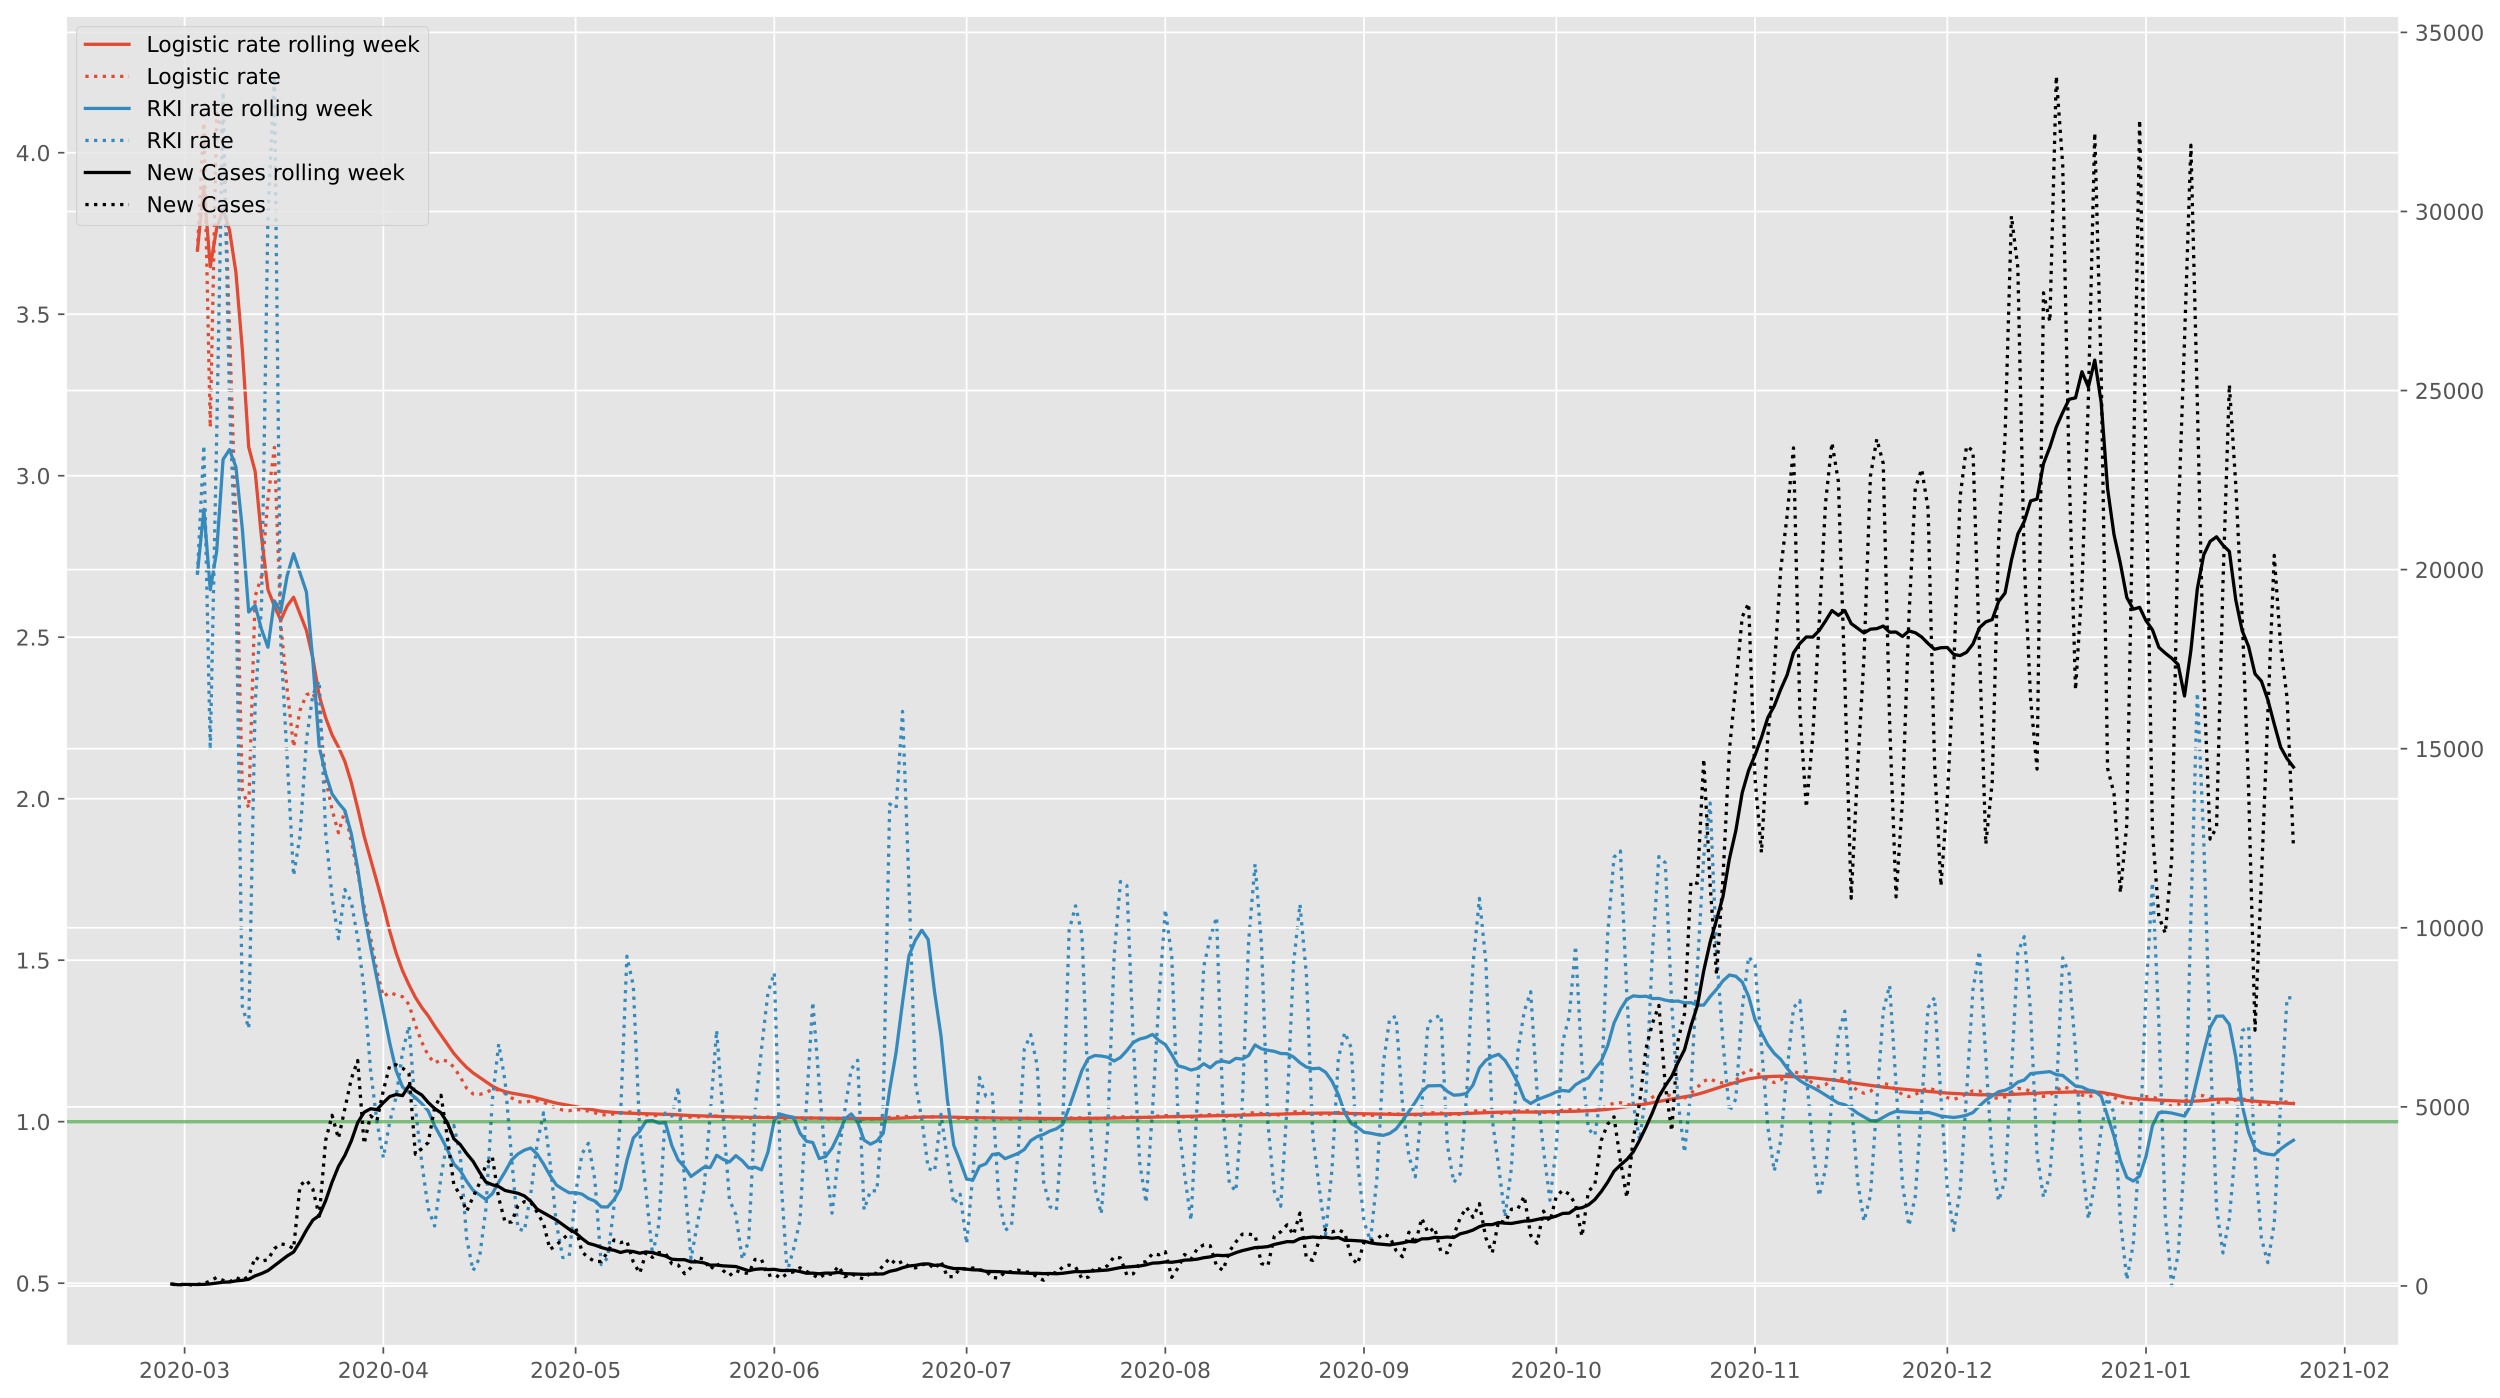 <?xml version="1.0" encoding="utf-8" standalone="no"?>
<!DOCTYPE svg PUBLIC "-//W3C//DTD SVG 1.1//EN"
  "http://www.w3.org/Graphics/SVG/1.1/DTD/svg11.dtd">
<!-- Created with matplotlib (https://matplotlib.org/) -->
<svg height="640.398pt" version="1.1" viewBox="0 0 1145.086 640.398" width="1145.086pt" xmlns="http://www.w3.org/2000/svg" xmlns:xlink="http://www.w3.org/1999/xlink">
 <defs>
  <style type="text/css">*{stroke-linecap:butt;stroke-linejoin:round;}</style>
 </defs>
 <g id="figure_1">
  <g id="patch_1">
   <path d="M 0 640.398 
L 1145.086 640.398 
L 1145.086 0 
L 0 0 
z
" style="fill:#ffffff;"/>
  </g>
  <g id="axes_1">
   <g id="patch_2">
    <path d="M 30.103 616.52 
L 1099.073 616.52 
L 1099.073 7.2 
L 30.103 7.2 
z
" style="fill:#e5e5e5;"/>
   </g>
   <g id="matplotlib.axis_1">
    <g id="xtick_1">
     <g id="line2d_1">
      <path clip-path="url(#p357e60b49b)" d="M 84.565 616.52 
L 84.565 7.2 
" style="fill:none;stroke:#ffffff;stroke-linecap:square;stroke-width:0.8;"/>
     </g>
     <g id="line2d_2">
      <defs>
       <path d="M 0 0 
L 0 3.5 
" id="md9ff55a1e6" style="stroke:#555555;stroke-width:0.8;"/>
      </defs>
      <g>
       <use style="fill:#555555;stroke:#555555;stroke-width:0.8;" x="84.565" xlink:href="#md9ff55a1e6" y="616.52"/>
      </g>
     </g>
     <g id="text_1">
      <!-- 2020-03 -->
      <g style="fill:#555555;" transform="translate(63.673 631.118)scale(0.1 -0.1)">
       <defs>
        <path d="M 19.188 8.297 
L 53.609 8.297 
L 53.609 0 
L 7.328 0 
L 7.328 8.297 
Q 12.938 14.109 22.625 23.891 
Q 32.328 33.688 34.812 36.531 
Q 39.547 41.844 41.422 45.531 
Q 43.312 49.219 43.312 52.781 
Q 43.312 58.594 39.234 62.25 
Q 35.156 65.922 28.609 65.922 
Q 23.969 65.922 18.812 64.312 
Q 13.672 62.703 7.812 59.422 
L 7.812 69.391 
Q 13.766 71.781 18.938 73 
Q 24.125 74.219 28.422 74.219 
Q 39.75 74.219 46.484 68.547 
Q 53.219 62.891 53.219 53.422 
Q 53.219 48.922 51.531 44.891 
Q 49.859 40.875 45.406 35.406 
Q 44.188 33.984 37.641 27.219 
Q 31.109 20.453 19.188 8.297 
z
" id="DejaVuSans-50"/>
        <path d="M 31.781 66.406 
Q 24.172 66.406 20.328 58.906 
Q 16.5 51.422 16.5 36.375 
Q 16.5 21.391 20.328 13.891 
Q 24.172 6.391 31.781 6.391 
Q 39.453 6.391 43.281 13.891 
Q 47.125 21.391 47.125 36.375 
Q 47.125 51.422 43.281 58.906 
Q 39.453 66.406 31.781 66.406 
z
M 31.781 74.219 
Q 44.047 74.219 50.516 64.516 
Q 56.984 54.828 56.984 36.375 
Q 56.984 17.969 50.516 8.266 
Q 44.047 -1.422 31.781 -1.422 
Q 19.531 -1.422 13.062 8.266 
Q 6.594 17.969 6.594 36.375 
Q 6.594 54.828 13.062 64.516 
Q 19.531 74.219 31.781 74.219 
z
" id="DejaVuSans-48"/>
        <path d="M 4.891 31.391 
L 31.203 31.391 
L 31.203 23.391 
L 4.891 23.391 
z
" id="DejaVuSans-45"/>
        <path d="M 40.578 39.312 
Q 47.656 37.797 51.625 33 
Q 55.609 28.219 55.609 21.188 
Q 55.609 10.406 48.188 4.484 
Q 40.766 -1.422 27.094 -1.422 
Q 22.516 -1.422 17.656 -0.516 
Q 12.797 0.391 7.625 2.203 
L 7.625 11.719 
Q 11.719 9.328 16.594 8.109 
Q 21.484 6.891 26.812 6.891 
Q 36.078 6.891 40.938 10.547 
Q 45.797 14.203 45.797 21.188 
Q 45.797 27.641 41.281 31.266 
Q 36.766 34.906 28.719 34.906 
L 20.219 34.906 
L 20.219 43.016 
L 29.109 43.016 
Q 36.375 43.016 40.234 45.922 
Q 44.094 48.828 44.094 54.297 
Q 44.094 59.906 40.109 62.906 
Q 36.141 65.922 28.719 65.922 
Q 24.656 65.922 20.016 65.031 
Q 15.375 64.156 9.812 62.312 
L 9.812 71.094 
Q 15.438 72.656 20.344 73.438 
Q 25.25 74.219 29.594 74.219 
Q 40.828 74.219 47.359 69.109 
Q 53.906 64.016 53.906 55.328 
Q 53.906 49.266 50.438 45.094 
Q 46.969 40.922 40.578 39.312 
z
" id="DejaVuSans-51"/>
       </defs>
       <use xlink:href="#DejaVuSans-50"/>
       <use x="63.623" xlink:href="#DejaVuSans-48"/>
       <use x="127.246" xlink:href="#DejaVuSans-50"/>
       <use x="190.869" xlink:href="#DejaVuSans-48"/>
       <use x="254.492" xlink:href="#DejaVuSans-45"/>
       <use x="290.576" xlink:href="#DejaVuSans-48"/>
       <use x="354.199" xlink:href="#DejaVuSans-51"/>
      </g>
     </g>
    </g>
    <g id="xtick_2">
     <g id="line2d_3">
      <path clip-path="url(#p357e60b49b)" d="M 175.578 616.52 
L 175.578 7.2 
" style="fill:none;stroke:#ffffff;stroke-linecap:square;stroke-width:0.8;"/>
     </g>
     <g id="line2d_4">
      <g>
       <use style="fill:#555555;stroke:#555555;stroke-width:0.8;" x="175.578" xlink:href="#md9ff55a1e6" y="616.52"/>
      </g>
     </g>
     <g id="text_2">
      <!-- 2020-04 -->
      <g style="fill:#555555;" transform="translate(154.687 631.118)scale(0.1 -0.1)">
       <defs>
        <path d="M 37.797 64.312 
L 12.891 25.391 
L 37.797 25.391 
z
M 35.203 72.906 
L 47.609 72.906 
L 47.609 25.391 
L 58.016 25.391 
L 58.016 17.188 
L 47.609 17.188 
L 47.609 0 
L 37.797 0 
L 37.797 17.188 
L 4.891 17.188 
L 4.891 26.703 
z
" id="DejaVuSans-52"/>
       </defs>
       <use xlink:href="#DejaVuSans-50"/>
       <use x="63.623" xlink:href="#DejaVuSans-48"/>
       <use x="127.246" xlink:href="#DejaVuSans-50"/>
       <use x="190.869" xlink:href="#DejaVuSans-48"/>
       <use x="254.492" xlink:href="#DejaVuSans-45"/>
       <use x="290.576" xlink:href="#DejaVuSans-48"/>
       <use x="354.199" xlink:href="#DejaVuSans-52"/>
      </g>
     </g>
    </g>
    <g id="xtick_3">
     <g id="line2d_5">
      <path clip-path="url(#p357e60b49b)" d="M 263.656 616.52 
L 263.656 7.2 
" style="fill:none;stroke:#ffffff;stroke-linecap:square;stroke-width:0.8;"/>
     </g>
     <g id="line2d_6">
      <g>
       <use style="fill:#555555;stroke:#555555;stroke-width:0.8;" x="263.656" xlink:href="#md9ff55a1e6" y="616.52"/>
      </g>
     </g>
     <g id="text_3">
      <!-- 2020-05 -->
      <g style="fill:#555555;" transform="translate(242.764 631.118)scale(0.1 -0.1)">
       <defs>
        <path d="M 10.797 72.906 
L 49.516 72.906 
L 49.516 64.594 
L 19.828 64.594 
L 19.828 46.734 
Q 21.969 47.469 24.109 47.828 
Q 26.266 48.188 28.422 48.188 
Q 40.625 48.188 47.75 41.5 
Q 54.891 34.812 54.891 23.391 
Q 54.891 11.625 47.562 5.094 
Q 40.234 -1.422 26.906 -1.422 
Q 22.312 -1.422 17.547 -0.641 
Q 12.797 0.141 7.719 1.703 
L 7.719 11.625 
Q 12.109 9.234 16.797 8.062 
Q 21.484 6.891 26.703 6.891 
Q 35.156 6.891 40.078 11.328 
Q 45.016 15.766 45.016 23.391 
Q 45.016 31 40.078 35.438 
Q 35.156 39.891 26.703 39.891 
Q 22.75 39.891 18.812 39.016 
Q 14.891 38.141 10.797 36.281 
z
" id="DejaVuSans-53"/>
       </defs>
       <use xlink:href="#DejaVuSans-50"/>
       <use x="63.623" xlink:href="#DejaVuSans-48"/>
       <use x="127.246" xlink:href="#DejaVuSans-50"/>
       <use x="190.869" xlink:href="#DejaVuSans-48"/>
       <use x="254.492" xlink:href="#DejaVuSans-45"/>
       <use x="290.576" xlink:href="#DejaVuSans-48"/>
       <use x="354.199" xlink:href="#DejaVuSans-53"/>
      </g>
     </g>
    </g>
    <g id="xtick_4">
     <g id="line2d_7">
      <path clip-path="url(#p357e60b49b)" d="M 354.67 616.52 
L 354.67 7.2 
" style="fill:none;stroke:#ffffff;stroke-linecap:square;stroke-width:0.8;"/>
     </g>
     <g id="line2d_8">
      <g>
       <use style="fill:#555555;stroke:#555555;stroke-width:0.8;" x="354.67" xlink:href="#md9ff55a1e6" y="616.52"/>
      </g>
     </g>
     <g id="text_4">
      <!-- 2020-06 -->
      <g style="fill:#555555;" transform="translate(333.778 631.118)scale(0.1 -0.1)">
       <defs>
        <path d="M 33.016 40.375 
Q 26.375 40.375 22.484 35.828 
Q 18.609 31.297 18.609 23.391 
Q 18.609 15.531 22.484 10.953 
Q 26.375 6.391 33.016 6.391 
Q 39.656 6.391 43.531 10.953 
Q 47.406 15.531 47.406 23.391 
Q 47.406 31.297 43.531 35.828 
Q 39.656 40.375 33.016 40.375 
z
M 52.594 71.297 
L 52.594 62.312 
Q 48.875 64.062 45.094 64.984 
Q 41.312 65.922 37.594 65.922 
Q 27.828 65.922 22.672 59.328 
Q 17.531 52.734 16.797 39.406 
Q 19.672 43.656 24.016 45.922 
Q 28.375 48.188 33.594 48.188 
Q 44.578 48.188 50.953 41.516 
Q 57.328 34.859 57.328 23.391 
Q 57.328 12.156 50.688 5.359 
Q 44.047 -1.422 33.016 -1.422 
Q 20.359 -1.422 13.672 8.266 
Q 6.984 17.969 6.984 36.375 
Q 6.984 53.656 15.188 63.938 
Q 23.391 74.219 37.203 74.219 
Q 40.922 74.219 44.703 73.484 
Q 48.484 72.75 52.594 71.297 
z
" id="DejaVuSans-54"/>
       </defs>
       <use xlink:href="#DejaVuSans-50"/>
       <use x="63.623" xlink:href="#DejaVuSans-48"/>
       <use x="127.246" xlink:href="#DejaVuSans-50"/>
       <use x="190.869" xlink:href="#DejaVuSans-48"/>
       <use x="254.492" xlink:href="#DejaVuSans-45"/>
       <use x="290.576" xlink:href="#DejaVuSans-48"/>
       <use x="354.199" xlink:href="#DejaVuSans-54"/>
      </g>
     </g>
    </g>
    <g id="xtick_5">
     <g id="line2d_9">
      <path clip-path="url(#p357e60b49b)" d="M 442.747 616.52 
L 442.747 7.2 
" style="fill:none;stroke:#ffffff;stroke-linecap:square;stroke-width:0.8;"/>
     </g>
     <g id="line2d_10">
      <g>
       <use style="fill:#555555;stroke:#555555;stroke-width:0.8;" x="442.747" xlink:href="#md9ff55a1e6" y="616.52"/>
      </g>
     </g>
     <g id="text_5">
      <!-- 2020-07 -->
      <g style="fill:#555555;" transform="translate(421.856 631.118)scale(0.1 -0.1)">
       <defs>
        <path d="M 8.203 72.906 
L 55.078 72.906 
L 55.078 68.703 
L 28.609 0 
L 18.312 0 
L 43.219 64.594 
L 8.203 64.594 
z
" id="DejaVuSans-55"/>
       </defs>
       <use xlink:href="#DejaVuSans-50"/>
       <use x="63.623" xlink:href="#DejaVuSans-48"/>
       <use x="127.246" xlink:href="#DejaVuSans-50"/>
       <use x="190.869" xlink:href="#DejaVuSans-48"/>
       <use x="254.492" xlink:href="#DejaVuSans-45"/>
       <use x="290.576" xlink:href="#DejaVuSans-48"/>
       <use x="354.199" xlink:href="#DejaVuSans-55"/>
      </g>
     </g>
    </g>
    <g id="xtick_6">
     <g id="line2d_11">
      <path clip-path="url(#p357e60b49b)" d="M 533.761 616.52 
L 533.761 7.2 
" style="fill:none;stroke:#ffffff;stroke-linecap:square;stroke-width:0.8;"/>
     </g>
     <g id="line2d_12">
      <g>
       <use style="fill:#555555;stroke:#555555;stroke-width:0.8;" x="533.761" xlink:href="#md9ff55a1e6" y="616.52"/>
      </g>
     </g>
     <g id="text_6">
      <!-- 2020-08 -->
      <g style="fill:#555555;" transform="translate(512.87 631.118)scale(0.1 -0.1)">
       <defs>
        <path d="M 31.781 34.625 
Q 24.75 34.625 20.719 30.859 
Q 16.703 27.094 16.703 20.516 
Q 16.703 13.922 20.719 10.156 
Q 24.75 6.391 31.781 6.391 
Q 38.812 6.391 42.859 10.172 
Q 46.922 13.969 46.922 20.516 
Q 46.922 27.094 42.891 30.859 
Q 38.875 34.625 31.781 34.625 
z
M 21.922 38.812 
Q 15.578 40.375 12.031 44.719 
Q 8.5 49.078 8.5 55.328 
Q 8.5 64.062 14.719 69.141 
Q 20.953 74.219 31.781 74.219 
Q 42.672 74.219 48.875 69.141 
Q 55.078 64.062 55.078 55.328 
Q 55.078 49.078 51.531 44.719 
Q 48 40.375 41.703 38.812 
Q 48.828 37.156 52.797 32.312 
Q 56.781 27.484 56.781 20.516 
Q 56.781 9.906 50.312 4.234 
Q 43.844 -1.422 31.781 -1.422 
Q 19.734 -1.422 13.25 4.234 
Q 6.781 9.906 6.781 20.516 
Q 6.781 27.484 10.781 32.312 
Q 14.797 37.156 21.922 38.812 
z
M 18.312 54.391 
Q 18.312 48.734 21.844 45.562 
Q 25.391 42.391 31.781 42.391 
Q 38.141 42.391 41.719 45.562 
Q 45.312 48.734 45.312 54.391 
Q 45.312 60.062 41.719 63.234 
Q 38.141 66.406 31.781 66.406 
Q 25.391 66.406 21.844 63.234 
Q 18.312 60.062 18.312 54.391 
z
" id="DejaVuSans-56"/>
       </defs>
       <use xlink:href="#DejaVuSans-50"/>
       <use x="63.623" xlink:href="#DejaVuSans-48"/>
       <use x="127.246" xlink:href="#DejaVuSans-50"/>
       <use x="190.869" xlink:href="#DejaVuSans-48"/>
       <use x="254.492" xlink:href="#DejaVuSans-45"/>
       <use x="290.576" xlink:href="#DejaVuSans-48"/>
       <use x="354.199" xlink:href="#DejaVuSans-56"/>
      </g>
     </g>
    </g>
    <g id="xtick_7">
     <g id="line2d_13">
      <path clip-path="url(#p357e60b49b)" d="M 624.775 616.52 
L 624.775 7.2 
" style="fill:none;stroke:#ffffff;stroke-linecap:square;stroke-width:0.8;"/>
     </g>
     <g id="line2d_14">
      <g>
       <use style="fill:#555555;stroke:#555555;stroke-width:0.8;" x="624.775" xlink:href="#md9ff55a1e6" y="616.52"/>
      </g>
     </g>
     <g id="text_7">
      <!-- 2020-09 -->
      <g style="fill:#555555;" transform="translate(603.883 631.118)scale(0.1 -0.1)">
       <defs>
        <path d="M 10.984 1.516 
L 10.984 10.5 
Q 14.703 8.734 18.5 7.812 
Q 22.312 6.891 25.984 6.891 
Q 35.75 6.891 40.891 13.453 
Q 46.047 20.016 46.781 33.406 
Q 43.953 29.203 39.594 26.953 
Q 35.25 24.703 29.984 24.703 
Q 19.047 24.703 12.672 31.312 
Q 6.297 37.938 6.297 49.422 
Q 6.297 60.641 12.938 67.422 
Q 19.578 74.219 30.609 74.219 
Q 43.266 74.219 49.922 64.516 
Q 56.594 54.828 56.594 36.375 
Q 56.594 19.141 48.406 8.859 
Q 40.234 -1.422 26.422 -1.422 
Q 22.703 -1.422 18.891 -0.688 
Q 15.094 0.047 10.984 1.516 
z
M 30.609 32.422 
Q 37.25 32.422 41.125 36.953 
Q 45.016 41.5 45.016 49.422 
Q 45.016 57.281 41.125 61.844 
Q 37.25 66.406 30.609 66.406 
Q 23.969 66.406 20.094 61.844 
Q 16.219 57.281 16.219 49.422 
Q 16.219 41.5 20.094 36.953 
Q 23.969 32.422 30.609 32.422 
z
" id="DejaVuSans-57"/>
       </defs>
       <use xlink:href="#DejaVuSans-50"/>
       <use x="63.623" xlink:href="#DejaVuSans-48"/>
       <use x="127.246" xlink:href="#DejaVuSans-50"/>
       <use x="190.869" xlink:href="#DejaVuSans-48"/>
       <use x="254.492" xlink:href="#DejaVuSans-45"/>
       <use x="290.576" xlink:href="#DejaVuSans-48"/>
       <use x="354.199" xlink:href="#DejaVuSans-57"/>
      </g>
     </g>
    </g>
    <g id="xtick_8">
     <g id="line2d_15">
      <path clip-path="url(#p357e60b49b)" d="M 712.852 616.52 
L 712.852 7.2 
" style="fill:none;stroke:#ffffff;stroke-linecap:square;stroke-width:0.8;"/>
     </g>
     <g id="line2d_16">
      <g>
       <use style="fill:#555555;stroke:#555555;stroke-width:0.8;" x="712.852" xlink:href="#md9ff55a1e6" y="616.52"/>
      </g>
     </g>
     <g id="text_8">
      <!-- 2020-10 -->
      <g style="fill:#555555;" transform="translate(691.961 631.118)scale(0.1 -0.1)">
       <defs>
        <path d="M 12.406 8.297 
L 28.516 8.297 
L 28.516 63.922 
L 10.984 60.406 
L 10.984 69.391 
L 28.422 72.906 
L 38.281 72.906 
L 38.281 8.297 
L 54.391 8.297 
L 54.391 0 
L 12.406 0 
z
" id="DejaVuSans-49"/>
       </defs>
       <use xlink:href="#DejaVuSans-50"/>
       <use x="63.623" xlink:href="#DejaVuSans-48"/>
       <use x="127.246" xlink:href="#DejaVuSans-50"/>
       <use x="190.869" xlink:href="#DejaVuSans-48"/>
       <use x="254.492" xlink:href="#DejaVuSans-45"/>
       <use x="290.576" xlink:href="#DejaVuSans-49"/>
       <use x="354.199" xlink:href="#DejaVuSans-48"/>
      </g>
     </g>
    </g>
    <g id="xtick_9">
     <g id="line2d_17">
      <path clip-path="url(#p357e60b49b)" d="M 803.866 616.52 
L 803.866 7.2 
" style="fill:none;stroke:#ffffff;stroke-linecap:square;stroke-width:0.8;"/>
     </g>
     <g id="line2d_18">
      <g>
       <use style="fill:#555555;stroke:#555555;stroke-width:0.8;" x="803.866" xlink:href="#md9ff55a1e6" y="616.52"/>
      </g>
     </g>
     <g id="text_9">
      <!-- 2020-11 -->
      <g style="fill:#555555;" transform="translate(782.975 631.118)scale(0.1 -0.1)">
       <use xlink:href="#DejaVuSans-50"/>
       <use x="63.623" xlink:href="#DejaVuSans-48"/>
       <use x="127.246" xlink:href="#DejaVuSans-50"/>
       <use x="190.869" xlink:href="#DejaVuSans-48"/>
       <use x="254.492" xlink:href="#DejaVuSans-45"/>
       <use x="290.576" xlink:href="#DejaVuSans-49"/>
       <use x="354.199" xlink:href="#DejaVuSans-49"/>
      </g>
     </g>
    </g>
    <g id="xtick_10">
     <g id="line2d_19">
      <path clip-path="url(#p357e60b49b)" d="M 891.944 616.52 
L 891.944 7.2 
" style="fill:none;stroke:#ffffff;stroke-linecap:square;stroke-width:0.8;"/>
     </g>
     <g id="line2d_20">
      <g>
       <use style="fill:#555555;stroke:#555555;stroke-width:0.8;" x="891.944" xlink:href="#md9ff55a1e6" y="616.52"/>
      </g>
     </g>
     <g id="text_10">
      <!-- 2020-12 -->
      <g style="fill:#555555;" transform="translate(871.052 631.118)scale(0.1 -0.1)">
       <use xlink:href="#DejaVuSans-50"/>
       <use x="63.623" xlink:href="#DejaVuSans-48"/>
       <use x="127.246" xlink:href="#DejaVuSans-50"/>
       <use x="190.869" xlink:href="#DejaVuSans-48"/>
       <use x="254.492" xlink:href="#DejaVuSans-45"/>
       <use x="290.576" xlink:href="#DejaVuSans-49"/>
       <use x="354.199" xlink:href="#DejaVuSans-50"/>
      </g>
     </g>
    </g>
    <g id="xtick_11">
     <g id="line2d_21">
      <path clip-path="url(#p357e60b49b)" d="M 982.957 616.52 
L 982.957 7.2 
" style="fill:none;stroke:#ffffff;stroke-linecap:square;stroke-width:0.8;"/>
     </g>
     <g id="line2d_22">
      <g>
       <use style="fill:#555555;stroke:#555555;stroke-width:0.8;" x="982.957" xlink:href="#md9ff55a1e6" y="616.52"/>
      </g>
     </g>
     <g id="text_11">
      <!-- 2021-01 -->
      <g style="fill:#555555;" transform="translate(962.066 631.118)scale(0.1 -0.1)">
       <use xlink:href="#DejaVuSans-50"/>
       <use x="63.623" xlink:href="#DejaVuSans-48"/>
       <use x="127.246" xlink:href="#DejaVuSans-50"/>
       <use x="190.869" xlink:href="#DejaVuSans-49"/>
       <use x="254.492" xlink:href="#DejaVuSans-45"/>
       <use x="290.576" xlink:href="#DejaVuSans-48"/>
       <use x="354.199" xlink:href="#DejaVuSans-49"/>
      </g>
     </g>
    </g>
    <g id="xtick_12">
     <g id="line2d_23">
      <path clip-path="url(#p357e60b49b)" d="M 1073.971 616.52 
L 1073.971 7.2 
" style="fill:none;stroke:#ffffff;stroke-linecap:square;stroke-width:0.8;"/>
     </g>
     <g id="line2d_24">
      <g>
       <use style="fill:#555555;stroke:#555555;stroke-width:0.8;" x="1073.971" xlink:href="#md9ff55a1e6" y="616.52"/>
      </g>
     </g>
     <g id="text_12">
      <!-- 2021-02 -->
      <g style="fill:#555555;" transform="translate(1053.08 631.118)scale(0.1 -0.1)">
       <use xlink:href="#DejaVuSans-50"/>
       <use x="63.623" xlink:href="#DejaVuSans-48"/>
       <use x="127.246" xlink:href="#DejaVuSans-50"/>
       <use x="190.869" xlink:href="#DejaVuSans-49"/>
       <use x="254.492" xlink:href="#DejaVuSans-45"/>
       <use x="290.576" xlink:href="#DejaVuSans-48"/>
       <use x="354.199" xlink:href="#DejaVuSans-50"/>
      </g>
     </g>
    </g>
   </g>
   <g id="matplotlib.axis_2">
    <g id="ytick_1">
     <g id="line2d_25">
      <path clip-path="url(#p357e60b49b)" d="M 30.103 587.741 
L 1099.073 587.741 
" style="fill:none;stroke:#ffffff;stroke-linecap:square;stroke-width:0.8;"/>
     </g>
     <g id="line2d_26">
      <defs>
       <path d="M 0 0 
L -3.5 0 
" id="me40cf28490" style="stroke:#555555;stroke-width:0.8;"/>
      </defs>
      <g>
       <use style="fill:#555555;stroke:#555555;stroke-width:0.8;" x="30.103" xlink:href="#me40cf28490" y="587.741"/>
      </g>
     </g>
     <g id="text_13">
      <!-- 0.5 -->
      <g style="fill:#555555;" transform="translate(7.2 591.541)scale(0.1 -0.1)">
       <defs>
        <path d="M 10.688 12.406 
L 21 12.406 
L 21 0 
L 10.688 0 
z
" id="DejaVuSans-46"/>
       </defs>
       <use xlink:href="#DejaVuSans-48"/>
       <use x="63.623" xlink:href="#DejaVuSans-46"/>
       <use x="95.41" xlink:href="#DejaVuSans-53"/>
      </g>
     </g>
    </g>
    <g id="ytick_2">
     <g id="line2d_27">
      <path clip-path="url(#p357e60b49b)" d="M 30.103 513.773 
L 1099.073 513.773 
" style="fill:none;stroke:#ffffff;stroke-linecap:square;stroke-width:0.8;"/>
     </g>
     <g id="line2d_28">
      <g>
       <use style="fill:#555555;stroke:#555555;stroke-width:0.8;" x="30.103" xlink:href="#me40cf28490" y="513.773"/>
      </g>
     </g>
     <g id="text_14">
      <!-- 1.0 -->
      <g style="fill:#555555;" transform="translate(7.2 517.572)scale(0.1 -0.1)">
       <use xlink:href="#DejaVuSans-49"/>
       <use x="63.623" xlink:href="#DejaVuSans-46"/>
       <use x="95.41" xlink:href="#DejaVuSans-48"/>
      </g>
     </g>
    </g>
    <g id="ytick_3">
     <g id="line2d_29">
      <path clip-path="url(#p357e60b49b)" d="M 30.103 439.805 
L 1099.073 439.805 
" style="fill:none;stroke:#ffffff;stroke-linecap:square;stroke-width:0.8;"/>
     </g>
     <g id="line2d_30">
      <g>
       <use style="fill:#555555;stroke:#555555;stroke-width:0.8;" x="30.103" xlink:href="#me40cf28490" y="439.805"/>
      </g>
     </g>
     <g id="text_15">
      <!-- 1.5 -->
      <g style="fill:#555555;" transform="translate(7.2 443.604)scale(0.1 -0.1)">
       <use xlink:href="#DejaVuSans-49"/>
       <use x="63.623" xlink:href="#DejaVuSans-46"/>
       <use x="95.41" xlink:href="#DejaVuSans-53"/>
      </g>
     </g>
    </g>
    <g id="ytick_4">
     <g id="line2d_31">
      <path clip-path="url(#p357e60b49b)" d="M 30.103 365.837 
L 1099.073 365.837 
" style="fill:none;stroke:#ffffff;stroke-linecap:square;stroke-width:0.8;"/>
     </g>
     <g id="line2d_32">
      <g>
       <use style="fill:#555555;stroke:#555555;stroke-width:0.8;" x="30.103" xlink:href="#me40cf28490" y="365.837"/>
      </g>
     </g>
     <g id="text_16">
      <!-- 2.0 -->
      <g style="fill:#555555;" transform="translate(7.2 369.636)scale(0.1 -0.1)">
       <use xlink:href="#DejaVuSans-50"/>
       <use x="63.623" xlink:href="#DejaVuSans-46"/>
       <use x="95.41" xlink:href="#DejaVuSans-48"/>
      </g>
     </g>
    </g>
    <g id="ytick_5">
     <g id="line2d_33">
      <path clip-path="url(#p357e60b49b)" d="M 30.103 291.869 
L 1099.073 291.869 
" style="fill:none;stroke:#ffffff;stroke-linecap:square;stroke-width:0.8;"/>
     </g>
     <g id="line2d_34">
      <g>
       <use style="fill:#555555;stroke:#555555;stroke-width:0.8;" x="30.103" xlink:href="#me40cf28490" y="291.869"/>
      </g>
     </g>
     <g id="text_17">
      <!-- 2.5 -->
      <g style="fill:#555555;" transform="translate(7.2 295.668)scale(0.1 -0.1)">
       <use xlink:href="#DejaVuSans-50"/>
       <use x="63.623" xlink:href="#DejaVuSans-46"/>
       <use x="95.41" xlink:href="#DejaVuSans-53"/>
      </g>
     </g>
    </g>
    <g id="ytick_6">
     <g id="line2d_35">
      <path clip-path="url(#p357e60b49b)" d="M 30.103 217.9 
L 1099.073 217.9 
" style="fill:none;stroke:#ffffff;stroke-linecap:square;stroke-width:0.8;"/>
     </g>
     <g id="line2d_36">
      <g>
       <use style="fill:#555555;stroke:#555555;stroke-width:0.8;" x="30.103" xlink:href="#me40cf28490" y="217.9"/>
      </g>
     </g>
     <g id="text_18">
      <!-- 3.0 -->
      <g style="fill:#555555;" transform="translate(7.2 221.7)scale(0.1 -0.1)">
       <use xlink:href="#DejaVuSans-51"/>
       <use x="63.623" xlink:href="#DejaVuSans-46"/>
       <use x="95.41" xlink:href="#DejaVuSans-48"/>
      </g>
     </g>
    </g>
    <g id="ytick_7">
     <g id="line2d_37">
      <path clip-path="url(#p357e60b49b)" d="M 30.103 143.932 
L 1099.073 143.932 
" style="fill:none;stroke:#ffffff;stroke-linecap:square;stroke-width:0.8;"/>
     </g>
     <g id="line2d_38">
      <g>
       <use style="fill:#555555;stroke:#555555;stroke-width:0.8;" x="30.103" xlink:href="#me40cf28490" y="143.932"/>
      </g>
     </g>
     <g id="text_19">
      <!-- 3.5 -->
      <g style="fill:#555555;" transform="translate(7.2 147.732)scale(0.1 -0.1)">
       <use xlink:href="#DejaVuSans-51"/>
       <use x="63.623" xlink:href="#DejaVuSans-46"/>
       <use x="95.41" xlink:href="#DejaVuSans-53"/>
      </g>
     </g>
    </g>
    <g id="ytick_8">
     <g id="line2d_39">
      <path clip-path="url(#p357e60b49b)" d="M 30.103 69.964 
L 1099.073 69.964 
" style="fill:none;stroke:#ffffff;stroke-linecap:square;stroke-width:0.8;"/>
     </g>
     <g id="line2d_40">
      <g>
       <use style="fill:#555555;stroke:#555555;stroke-width:0.8;" x="30.103" xlink:href="#me40cf28490" y="69.964"/>
      </g>
     </g>
     <g id="text_20">
      <!-- 4.0 -->
      <g style="fill:#555555;" transform="translate(7.2 73.763)scale(0.1 -0.1)">
       <use xlink:href="#DejaVuSans-52"/>
       <use x="63.623" xlink:href="#DejaVuSans-46"/>
       <use x="95.41" xlink:href="#DejaVuSans-48"/>
      </g>
     </g>
    </g>
   </g>
   <g id="line2d_41">
    <path clip-path="url(#p357e60b49b)" d="M 90.436 114.623 
L 93.372 85.358 
L 96.308 122.161 
L 99.244 104.577 
L 102.18 95.993 
L 105.116 105.393 
L 108.052 124.688 
L 110.988 159.98 
L 113.924 204.839 
L 116.86 215.896 
L 119.796 246.205 
L 122.732 270.04 
L 125.667 277.546 
L 128.603 284.089 
L 131.539 277.558 
L 134.475 273.557 
L 140.347 288.756 
L 143.283 301.426 
L 146.219 318.693 
L 149.155 328.756 
L 152.091 336.593 
L 155.027 342.213 
L 157.963 348.789 
L 160.899 358.421 
L 163.834 370.194 
L 166.77 382.964 
L 172.642 403.94 
L 175.578 414.648 
L 178.514 426.53 
L 181.45 436.546 
L 184.386 444.68 
L 187.322 451.092 
L 190.258 456.832 
L 193.194 461.453 
L 196.13 465.317 
L 199.066 469.947 
L 207.873 482.503 
L 210.809 485.891 
L 213.745 488.912 
L 216.681 491.425 
L 225.489 497.467 
L 228.425 498.956 
L 231.361 500.028 
L 234.297 500.658 
L 243.104 502.236 
L 254.848 505.279 
L 275.4 508.999 
L 281.271 509.522 
L 287.143 509.863 
L 307.695 510.475 
L 316.503 510.958 
L 328.246 511.342 
L 345.862 511.856 
L 351.734 511.937 
L 357.605 511.936 
L 389.901 512.303 
L 404.58 512.386 
L 413.388 512.091 
L 422.196 511.659 
L 428.068 511.566 
L 433.939 511.631 
L 445.683 511.969 
L 486.786 512.38 
L 510.274 512.095 
L 574.864 510.618 
L 598.351 509.962 
L 607.159 509.816 
L 618.903 510.019 
L 642.39 510.475 
L 671.749 510.01 
L 683.493 509.524 
L 689.365 509.383 
L 704.045 509.328 
L 721.66 508.991 
L 730.468 508.626 
L 736.34 508.092 
L 748.083 506.464 
L 753.955 505.657 
L 759.827 504.507 
L 765.699 503.391 
L 774.507 501.855 
L 777.443 501.211 
L 780.379 500.378 
L 789.186 497.513 
L 795.058 495.767 
L 797.994 494.885 
L 800.93 494.123 
L 806.802 493.275 
L 812.674 492.993 
L 815.61 492.948 
L 824.417 493.293 
L 830.289 493.65 
L 839.097 494.593 
L 853.777 496.725 
L 862.584 497.931 
L 868.456 498.586 
L 891.944 500.671 
L 906.623 501.464 
L 915.431 501.394 
L 921.303 501.289 
L 938.918 500.444 
L 947.726 500.206 
L 959.47 500.177 
L 962.406 500.331 
L 968.278 501.391 
L 974.15 502.692 
L 977.085 503.085 
L 982.957 503.59 
L 1000.573 504.422 
L 1003.509 504.464 
L 1009.381 504.114 
L 1015.252 503.503 
L 1021.124 503.429 
L 1026.996 503.87 
L 1035.804 504.637 
L 1050.484 505.498 
L 1050.484 505.498 
" style="fill:none;stroke:#e24a33;stroke-linecap:square;stroke-width:1.5;"/>
   </g>
   <g id="line2d_42">
    <path clip-path="url(#p357e60b49b)" d="M 90.436 114.623 
L 93.372 56.093 
L 96.308 195.766 
L 99.244 51.825 
L 102.18 61.656 
L 108.052 240.455 
L 110.988 361.665 
L 113.924 370.111 
L 116.86 273.161 
L 119.796 263.994 
L 122.732 228.497 
L 125.667 204.94 
L 128.603 286.253 
L 131.539 315.948 
L 134.475 342.104 
L 137.411 325.338 
L 140.347 318.214 
L 143.283 317.186 
L 146.219 325.809 
L 149.155 356.689 
L 152.091 370.808 
L 155.027 381.446 
L 157.963 371.37 
L 163.834 399.6 
L 166.77 415.195 
L 169.706 429.369 
L 172.642 444.958 
L 175.578 456.409 
L 178.514 454.54 
L 181.45 455.748 
L 184.386 456.539 
L 187.322 460.083 
L 190.258 469.55 
L 193.194 477.303 
L 196.13 483.458 
L 199.066 486.951 
L 202.001 485.411 
L 204.937 486.044 
L 207.873 488.801 
L 210.809 493.271 
L 213.745 498.448 
L 216.681 501.047 
L 219.617 501.279 
L 222.553 500.51 
L 225.489 498.911 
L 228.425 499.224 
L 231.361 500.774 
L 234.297 502.859 
L 237.233 504.614 
L 240.169 504.878 
L 243.104 504.394 
L 246.04 504.224 
L 248.976 504.872 
L 251.912 506.343 
L 254.848 507.628 
L 257.784 508.434 
L 260.72 508.738 
L 263.656 508.173 
L 266.592 508.399 
L 269.528 508.92 
L 272.464 509.705 
L 275.4 510.622 
L 278.336 510.635 
L 287.143 509.23 
L 290.079 509.505 
L 293.015 510.363 
L 295.951 510.628 
L 298.887 511.046 
L 301.823 510.821 
L 304.759 510.339 
L 310.631 510.825 
L 313.567 511.347 
L 316.503 511.7 
L 328.246 511.224 
L 334.118 511.931 
L 337.054 511.958 
L 339.99 512.193 
L 342.926 512.26 
L 345.862 511.885 
L 348.798 511.634 
L 354.67 511.72 
L 360.541 512.489 
L 366.413 512.26 
L 369.349 512.103 
L 372.285 512.138 
L 381.093 512.49 
L 384.029 512.286 
L 389.901 512.255 
L 392.837 512.313 
L 395.772 512.606 
L 404.58 512.25 
L 407.516 511.79 
L 413.388 511.346 
L 416.324 511.386 
L 419.26 511.603 
L 431.004 511.58 
L 436.875 512.131 
L 439.811 512.117 
L 442.747 512.29 
L 448.619 511.962 
L 451.555 512.023 
L 460.363 512.461 
L 463.299 512.481 
L 469.171 512.196 
L 475.042 512.321 
L 477.978 512.535 
L 483.85 512.545 
L 492.658 511.93 
L 504.402 512.362 
L 507.338 512.092 
L 510.274 511.676 
L 513.209 511.49 
L 524.953 511.986 
L 530.825 511.174 
L 533.761 510.948 
L 539.633 511.563 
L 542.569 511.562 
L 545.505 511.721 
L 548.441 511.152 
L 551.376 510.705 
L 554.312 510.544 
L 557.248 510.683 
L 560.184 511.12 
L 563.12 511.255 
L 566.056 511.193 
L 571.928 509.893 
L 574.864 509.599 
L 577.8 510.027 
L 580.736 510.644 
L 586.608 510.65 
L 589.543 509.936 
L 592.479 509.369 
L 595.415 508.966 
L 598.351 509.469 
L 601.287 510.144 
L 604.223 510.257 
L 607.159 510.574 
L 613.031 509.58 
L 615.967 509.471 
L 621.839 510.571 
L 627.71 510.956 
L 630.646 510.639 
L 633.582 510.127 
L 636.518 510.043 
L 639.454 510.22 
L 642.39 510.535 
L 645.326 510.521 
L 648.262 510.655 
L 651.198 510.125 
L 654.134 509.736 
L 657.07 509.678 
L 660.006 509.826 
L 662.942 510.411 
L 665.878 510.47 
L 668.813 510.329 
L 671.749 509.623 
L 677.621 508.583 
L 680.557 508.927 
L 683.493 509.671 
L 686.429 509.747 
L 689.365 510.064 
L 692.301 509.639 
L 695.237 508.977 
L 698.173 508.629 
L 701.109 508.85 
L 704.045 509.389 
L 706.98 509.449 
L 709.916 509.852 
L 712.852 509.293 
L 715.788 508.534 
L 721.66 508.098 
L 724.596 508.711 
L 727.532 508.764 
L 730.468 508.665 
L 733.404 507.809 
L 736.34 506.278 
L 739.276 505.31 
L 742.212 505.058 
L 745.147 505.922 
L 748.083 506.205 
L 751.019 506.107 
L 753.955 504.72 
L 756.891 502.547 
L 759.827 500.993 
L 762.763 500.966 
L 765.699 502.202 
L 771.571 502.931 
L 774.507 500.726 
L 777.443 498.043 
L 780.379 495.164 
L 783.314 494.1 
L 786.25 495.614 
L 792.122 496.492 
L 795.058 494.946 
L 797.994 491.868 
L 800.93 489.828 
L 803.866 490.793 
L 806.802 492.984 
L 809.738 494.686 
L 812.674 495.846 
L 815.61 494.63 
L 818.546 492.415 
L 821.481 490.782 
L 824.417 491.709 
L 827.353 494.034 
L 830.289 496.135 
L 833.225 497.836 
L 836.161 496.825 
L 839.097 494.827 
L 842.033 493.626 
L 844.969 494.409 
L 847.905 497.194 
L 850.841 499.454 
L 853.777 500.74 
L 856.713 499.873 
L 859.649 497.601 
L 862.584 496.247 
L 865.52 496.877 
L 868.456 499.311 
L 871.392 501.346 
L 874.328 502.301 
L 877.264 501.361 
L 880.2 499.517 
L 883.136 498.36 
L 886.072 499.221 
L 889.008 501.176 
L 891.944 502.763 
L 894.88 503.567 
L 897.816 502.571 
L 900.751 500.876 
L 903.687 499.604 
L 906.623 499.693 
L 912.495 502.661 
L 915.431 503.127 
L 918.367 502.452 
L 921.303 500.262 
L 924.239 498.533 
L 927.175 498.79 
L 930.111 499.883 
L 933.047 501.95 
L 935.983 502.183 
L 938.918 501.504 
L 944.79 497.779 
L 947.726 498.543 
L 950.662 499.852 
L 953.598 501.567 
L 956.534 502.392 
L 962.406 500.675 
L 965.342 501.276 
L 968.278 502.468 
L 971.214 504.633 
L 974.15 505.889 
L 977.085 505.147 
L 980.021 503.401 
L 982.957 502.312 
L 985.893 502.37 
L 988.829 503.547 
L 991.765 505.657 
L 994.701 506.655 
L 997.637 505.907 
L 1000.573 504.506 
L 1003.509 502.603 
L 1006.445 501.523 
L 1009.381 501.95 
L 1012.317 503.194 
L 1015.252 504.836 
L 1018.188 505.277 
L 1021.124 504.622 
L 1024.06 503.834 
L 1026.996 503.379 
L 1029.932 503.864 
L 1032.868 505.31 
L 1035.804 506.175 
L 1038.74 506.384 
L 1041.676 505.883 
L 1044.612 505.066 
L 1047.548 504.688 
L 1050.484 504.978 
L 1050.484 504.978 
" style="fill:none;stroke:#e24a33;stroke-dasharray:1.5,2.475;stroke-dashoffset:0;stroke-width:1.5;"/>
   </g>
   <g id="line2d_43">
    <path clip-path="url(#p357e60b49b)" d="M 90.436 262.561 
L 93.372 233.296 
L 96.308 270.099 
L 99.244 252.516 
L 102.18 210.419 
L 105.116 205.938 
L 108.052 213.84 
L 110.988 242.173 
L 113.924 280.318 
L 116.86 277.305 
L 119.796 288.303 
L 122.732 296.443 
L 125.667 275.21 
L 128.603 279.936 
L 131.539 263.631 
L 134.475 253.633 
L 140.347 271.173 
L 143.283 302.487 
L 146.219 342.056 
L 149.155 354.496 
L 152.091 363.635 
L 155.027 367.762 
L 157.963 371.24 
L 160.899 381.816 
L 163.834 397.732 
L 166.77 417.916 
L 169.706 433.409 
L 178.514 477.667 
L 181.45 490.414 
L 184.386 497.869 
L 190.258 502.781 
L 193.194 505.498 
L 196.13 508.818 
L 199.066 515.622 
L 202.001 520.866 
L 204.937 526.618 
L 207.873 533.119 
L 210.809 536.166 
L 213.745 541.105 
L 216.681 545.177 
L 222.553 549.371 
L 225.489 546.782 
L 228.425 541.459 
L 231.361 536.662 
L 234.297 531.335 
L 237.233 528.579 
L 240.169 526.807 
L 243.104 525.83 
L 246.04 528.65 
L 248.976 533.154 
L 251.912 538.404 
L 254.848 542.773 
L 257.784 544.666 
L 260.72 546.333 
L 263.656 546.282 
L 266.592 546.951 
L 269.528 548.943 
L 272.464 550.14 
L 275.4 552.805 
L 278.336 552.824 
L 281.271 549.495 
L 284.207 544.457 
L 287.143 531.544 
L 290.079 521.232 
L 293.015 518.089 
L 295.951 513.433 
L 298.887 513.246 
L 301.823 514.421 
L 304.759 514.217 
L 307.695 524.674 
L 310.631 531.317 
L 313.567 534.603 
L 316.503 538.88 
L 322.374 534.68 
L 325.31 534.754 
L 328.246 529.146 
L 331.182 531.033 
L 334.118 532.199 
L 337.054 529.317 
L 339.99 531.668 
L 342.926 534.937 
L 345.862 534.613 
L 348.798 535.82 
L 351.734 527.757 
L 354.67 512.91 
L 357.605 510.377 
L 360.541 511.189 
L 363.477 511.742 
L 366.413 519.023 
L 369.349 522.716 
L 372.285 523.316 
L 375.221 530.636 
L 378.157 529.747 
L 381.093 525.903 
L 384.029 519.821 
L 386.965 512.585 
L 389.901 510.222 
L 392.837 514.033 
L 395.772 522.222 
L 398.708 524.06 
L 401.644 522.609 
L 404.58 519.044 
L 407.516 499.023 
L 410.452 481.945 
L 413.388 459.12 
L 416.324 437.805 
L 419.26 430.696 
L 422.196 426 
L 425.132 430.359 
L 428.068 454.39 
L 431.004 474.426 
L 433.939 503.681 
L 436.875 524.616 
L 439.811 531.967 
L 442.747 540.112 
L 445.683 540.369 
L 448.619 534.226 
L 451.555 533.044 
L 454.491 528.807 
L 457.427 528.349 
L 460.363 530.701 
L 466.235 528.349 
L 469.171 526.502 
L 472.107 522.474 
L 475.042 520.599 
L 477.978 519.584 
L 480.914 518.037 
L 483.85 517.021 
L 486.786 514.996 
L 489.722 507.209 
L 495.594 490.229 
L 498.53 484.764 
L 501.466 483.457 
L 504.402 483.694 
L 507.338 484.211 
L 510.274 485.971 
L 513.209 484.379 
L 516.145 481.179 
L 519.081 477.466 
L 522.017 475.913 
L 524.953 475.182 
L 527.889 473.803 
L 530.825 476.582 
L 533.761 478.422 
L 536.697 483.043 
L 539.633 488.185 
L 542.569 488.952 
L 545.505 490.106 
L 548.441 489.393 
L 551.376 487.226 
L 554.312 489.059 
L 557.248 486.503 
L 560.184 486.054 
L 563.12 486.656 
L 566.056 484.745 
L 568.992 485.105 
L 571.928 483.432 
L 574.864 478.618 
L 577.8 480.374 
L 580.736 481.066 
L 583.672 481.552 
L 586.608 482.54 
L 589.543 482.652 
L 592.479 484.136 
L 595.415 486.765 
L 598.351 488.75 
L 601.287 489.506 
L 604.223 489.26 
L 607.159 491.105 
L 610.095 495.226 
L 613.031 501.406 
L 615.967 509.794 
L 618.903 514.598 
L 621.839 516.335 
L 624.775 518.586 
L 627.71 519.011 
L 630.646 519.639 
L 633.582 520.04 
L 636.518 519.136 
L 639.454 517.086 
L 642.39 513.329 
L 648.262 504.833 
L 651.198 500.053 
L 654.134 497.355 
L 660.006 497.227 
L 662.942 499.911 
L 665.878 501.633 
L 668.813 501.443 
L 671.749 500.791 
L 674.685 496.97 
L 677.621 489.147 
L 680.557 485.644 
L 683.493 483.937 
L 686.429 482.902 
L 689.365 485.722 
L 692.301 490.398 
L 695.237 496.102 
L 698.173 503.475 
L 701.109 505.449 
L 704.045 503.689 
L 709.916 501.49 
L 712.852 500.123 
L 715.788 499.467 
L 718.724 499.839 
L 721.66 496.846 
L 724.596 495.109 
L 727.532 493.731 
L 730.468 489.502 
L 733.404 486.003 
L 736.34 479.025 
L 739.276 468.581 
L 742.212 462.363 
L 745.147 457.735 
L 748.083 456.137 
L 751.019 456.435 
L 753.955 456.319 
L 756.891 457.351 
L 759.827 457.318 
L 762.763 458.092 
L 765.699 458.653 
L 768.635 458.526 
L 771.571 459.329 
L 774.507 459.248 
L 777.443 460.392 
L 780.379 460.366 
L 783.314 456.457 
L 786.25 453.127 
L 789.186 449.249 
L 792.122 446.583 
L 795.058 447.166 
L 797.994 449.824 
L 800.93 456.397 
L 803.866 466.978 
L 806.802 473.073 
L 809.738 478.601 
L 812.674 482.495 
L 815.61 485.227 
L 818.546 489.295 
L 821.481 492.632 
L 824.417 494.969 
L 827.353 496.788 
L 830.289 498.095 
L 833.225 499.726 
L 842.033 505.294 
L 844.969 505.993 
L 847.905 507.695 
L 850.841 509.885 
L 856.713 513.265 
L 859.649 513.392 
L 865.52 510.131 
L 868.456 509.056 
L 877.264 509.607 
L 880.2 509.718 
L 883.136 509.493 
L 886.072 510.291 
L 889.008 511.207 
L 894.88 511.848 
L 897.816 511.452 
L 900.751 510.789 
L 903.687 509.597 
L 906.623 506.553 
L 909.559 503.945 
L 915.431 500.051 
L 918.367 499.393 
L 921.303 498.046 
L 924.239 495.629 
L 927.175 494.684 
L 930.111 491.743 
L 938.918 490.828 
L 941.854 492.226 
L 944.79 492.573 
L 950.662 497.448 
L 953.598 497.892 
L 956.534 499.303 
L 959.47 499.829 
L 962.406 502.113 
L 968.278 520.377 
L 971.214 531.531 
L 974.15 539.282 
L 977.085 540.952 
L 980.021 538.699 
L 982.957 529.669 
L 985.893 515.591 
L 988.829 509.689 
L 991.765 509.435 
L 994.701 509.814 
L 1000.573 511.203 
L 1003.509 506.24 
L 1009.381 481.811 
L 1012.317 470.56 
L 1015.252 465.49 
L 1018.188 465.371 
L 1021.124 469.235 
L 1024.06 484.21 
L 1026.996 506.316 
L 1029.932 518.561 
L 1032.868 526.028 
L 1035.804 528.008 
L 1038.74 528.643 
L 1041.676 528.979 
L 1044.612 526.288 
L 1047.548 524.143 
L 1050.484 522.265 
L 1050.484 522.265 
" style="fill:none;stroke:#348abd;stroke-linecap:square;stroke-width:1.5;"/>
   </g>
   <g id="line2d_44">
    <path clip-path="url(#p357e60b49b)" d="M 90.436 262.561 
L 93.372 204.031 
L 96.308 343.705 
L 99.244 199.766 
L 102.18 42.032 
L 105.116 183.531 
L 108.052 261.252 
L 110.988 460.895 
L 113.924 471.047 
L 116.86 322.612 
L 119.796 276.755 
L 122.732 99.011 
L 125.667 34.896 
L 128.603 294.339 
L 134.475 401.06 
L 137.411 383.068 
L 140.347 339.076 
L 143.283 318.211 
L 146.219 311.877 
L 149.155 381.42 
L 152.091 410.73 
L 155.027 429.954 
L 157.963 407.41 
L 160.899 413.109 
L 163.834 429.625 
L 166.77 453.166 
L 169.706 489.869 
L 172.642 513.705 
L 175.578 530.298 
L 178.514 513.9 
L 181.45 502.331 
L 184.386 481.811 
L 187.322 469.953 
L 190.258 507.468 
L 193.194 532.723 
L 196.13 553.539 
L 199.066 561.53 
L 202.001 539.039 
L 204.937 522.076 
L 207.873 515.46 
L 210.809 528.793 
L 213.745 567.297 
L 216.681 582.047 
L 219.617 576.203 
L 222.553 553.718 
L 225.489 503.956 
L 228.425 478.197 
L 231.361 495.212 
L 234.297 530.011 
L 237.233 562.754 
L 240.169 563.802 
L 243.104 546.875 
L 246.04 523.7 
L 248.976 509.723 
L 251.912 531.963 
L 254.848 560.594 
L 257.784 576.005 
L 260.72 575.47 
L 263.656 546.519 
L 266.592 528.383 
L 269.528 523.668 
L 272.464 540.344 
L 275.4 579.248 
L 278.336 576.135 
L 281.271 552.167 
L 284.207 511.256 
L 287.143 437.993 
L 290.079 451.482 
L 293.015 518.341 
L 298.887 574.827 
L 301.823 560.391 
L 304.759 509.824 
L 307.695 511.191 
L 310.631 497.986 
L 313.567 541.343 
L 316.503 576.595 
L 319.438 560.411 
L 322.374 545.408 
L 325.31 510.343 
L 328.246 471.937 
L 334.118 549.507 
L 337.054 556.419 
L 339.99 576.87 
L 342.926 568.29 
L 345.862 508.077 
L 348.798 480.384 
L 351.734 454.755 
L 354.67 445.574 
L 357.605 538.69 
L 360.541 582.549 
L 363.477 572.165 
L 366.413 559.043 
L 369.349 506.235 
L 372.285 458.959 
L 375.221 496.81 
L 378.157 532.468 
L 381.093 555.644 
L 384.029 529.587 
L 386.965 508.39 
L 389.901 489.699 
L 392.837 485.636 
L 395.772 554.129 
L 398.708 545.338 
L 401.644 545.481 
L 404.58 504.632 
L 407.516 368.243 
L 410.452 370.154 
L 413.388 325.861 
L 416.324 404.924 
L 419.26 495.575 
L 422.196 512.613 
L 425.132 535.139 
L 428.068 536.462 
L 431.004 510.405 
L 436.875 551.462 
L 439.811 547.037 
L 442.747 569.63 
L 445.683 536.938 
L 448.619 493.456 
L 451.555 502.133 
L 454.491 500.996 
L 457.427 548.255 
L 460.363 563.498 
L 463.299 561.448 
L 466.235 528.659 
L 469.171 480.527 
L 472.107 473.935 
L 475.042 487.869 
L 477.978 541.154 
L 480.914 552.67 
L 483.85 554.336 
L 486.786 514.481 
L 489.722 426.014 
L 492.658 414.902 
L 495.594 428.046 
L 498.53 502.901 
L 501.466 543.518 
L 504.402 555.998 
L 507.338 518.096 
L 510.274 438.338 
L 513.209 403.757 
L 516.145 405.646 
L 519.081 476.913 
L 522.017 532.641 
L 524.953 550.884 
L 527.889 508.443 
L 530.825 457.794 
L 533.761 416.634 
L 536.697 437.995 
L 539.633 512.906 
L 542.569 538.006 
L 545.505 558.965 
L 548.441 503.452 
L 551.376 442.621 
L 554.312 429.467 
L 557.248 420.103 
L 560.184 509.765 
L 563.12 542.219 
L 566.056 545.586 
L 568.992 505.973 
L 571.928 430.911 
L 574.864 395.77 
L 577.8 432.392 
L 580.736 514.609 
L 583.672 545.623 
L 586.608 552.501 
L 589.543 506.757 
L 592.479 441.303 
L 595.415 414.173 
L 598.351 446.286 
L 601.287 519.899 
L 604.223 543.905 
L 607.159 565.411 
L 610.095 535.603 
L 613.031 484.568 
L 615.967 472.887 
L 618.903 479.911 
L 621.839 532.061 
L 624.775 559.66 
L 627.71 568.384 
L 630.646 539.998 
L 633.582 487.381 
L 636.518 466.558 
L 639.454 465.557 
L 642.39 505.762 
L 645.326 529.561 
L 648.262 539.014 
L 651.198 506.535 
L 654.134 468.495 
L 657.07 466.253 
L 660.006 464.968 
L 662.942 524.55 
L 665.878 541.62 
L 668.813 537.679 
L 671.749 501.971 
L 674.685 441.747 
L 677.621 411.495 
L 680.557 440.447 
L 683.493 512.6 
L 686.429 534.374 
L 689.365 557.417 
L 692.301 534.708 
L 695.237 481.675 
L 698.173 463.102 
L 701.109 454.265 
L 704.045 500.28 
L 706.98 526.68 
L 709.916 549.722 
L 712.852 525.139 
L 715.788 477.084 
L 718.724 465.701 
L 721.66 433.319 
L 724.596 488.116 
L 727.532 517.038 
L 730.468 520.117 
L 733.404 500.645 
L 736.34 428.24 
L 739.276 392.593 
L 742.212 389.791 
L 745.147 455.722 
L 748.083 505.85 
L 751.019 522.205 
L 753.955 499.833 
L 756.891 435.465 
L 759.827 392.358 
L 762.763 395.212 
L 765.699 459.648 
L 768.635 504.958 
L 771.571 527.829 
L 774.507 499.265 
L 777.443 443.474 
L 780.379 392.178 
L 783.314 367.846 
L 786.25 436.34 
L 789.186 477.813 
L 792.122 509.167 
L 795.058 503.345 
L 797.994 462.076 
L 800.93 438.19 
L 803.866 441.917 
L 809.738 516.508 
L 812.674 536.424 
L 815.61 522.47 
L 818.546 490.552 
L 821.481 461.546 
L 824.417 458.279 
L 830.289 525.66 
L 833.225 547.843 
L 836.161 535.465 
L 839.097 503.931 
L 842.033 474.145 
L 844.969 463.172 
L 847.905 503.648 
L 850.841 540.99 
L 853.777 559.35 
L 856.713 547.616 
L 862.584 463.132 
L 865.52 451.354 
L 871.392 542.352 
L 874.328 561.487 
L 877.264 547.976 
L 880.2 505.602 
L 883.136 461.56 
L 886.072 456.936 
L 889.008 502.535 
L 891.944 544.758 
L 894.88 563.571 
L 897.816 545.206 
L 900.751 500.958 
L 903.687 453.212 
L 906.623 435.63 
L 909.559 484.28 
L 912.495 531.01 
L 915.431 550.06 
L 918.367 540.599 
L 921.303 491.531 
L 924.239 436.296 
L 927.175 429.012 
L 930.111 463.692 
L 933.047 528.816 
L 935.983 548.431 
L 938.918 538.017 
L 941.854 501.322 
L 944.79 438.725 
L 947.726 446.029 
L 950.662 480.798 
L 953.598 531.921 
L 956.534 558.312 
L 959.47 541.699 
L 962.406 517.306 
L 965.342 502.821 
L 968.278 509.785 
L 971.214 558.877 
L 974.15 586.175 
L 977.085 570.005 
L 980.021 525.925 
L 982.957 454.095 
L 985.893 404.274 
L 988.829 468.47 
L 991.765 557.102 
L 994.701 588.824 
L 997.637 574.709 
L 1000.573 530.944 
L 1003.509 419.356 
L 1006.445 317.329 
L 1009.381 384.412 
L 1012.317 478.344 
L 1015.252 553.334 
L 1018.188 573.882 
L 1021.124 557.987 
L 1024.06 524.185 
L 1026.996 472.068 
L 1029.932 470.125 
L 1032.868 530.615 
L 1035.804 567.193 
L 1038.74 578.327 
L 1041.676 560.338 
L 1044.612 505.35 
L 1047.548 457.052 
L 1050.484 456.98 
L 1050.484 456.98 
" style="fill:none;stroke:#348abd;stroke-dasharray:1.5,2.475;stroke-dashoffset:0;stroke-width:1.5;"/>
   </g>
   <g id="line2d_45">
    <path clip-path="url(#p357e60b49b)" d="M 30.103 513.773 
L 1099.073 513.773 
" style="fill:none;stroke:#008000;stroke-linecap:square;stroke-opacity:0.5;stroke-width:1.5;"/>
   </g>
   <g id="patch_3">
    <path d="M 30.103 616.52 
L 30.103 7.2 
" style="fill:none;stroke:#ffffff;stroke-linecap:square;stroke-linejoin:miter;"/>
   </g>
   <g id="patch_4">
    <path d="M 1099.073 616.52 
L 1099.073 7.2 
" style="fill:none;stroke:#ffffff;stroke-linecap:square;stroke-linejoin:miter;"/>
   </g>
   <g id="patch_5">
    <path d="M 30.103 616.52 
L 1099.073 616.52 
" style="fill:none;stroke:#ffffff;stroke-linecap:square;stroke-linejoin:miter;"/>
   </g>
   <g id="patch_6">
    <path d="M 30.103 7.2 
L 1099.073 7.2 
" style="fill:none;stroke:#ffffff;stroke-linecap:square;stroke-linejoin:miter;"/>
   </g>
  </g>
  <g id="axes_2">
   <g id="matplotlib.axis_3">
    <g id="ytick_9">
     <g id="line2d_46">
      <path clip-path="url(#p357e60b49b)" d="M 30.103 589.004 
L 1099.073 589.004 
" style="fill:none;stroke:#ffffff;stroke-linecap:square;stroke-width:0.8;"/>
     </g>
     <g id="line2d_47">
      <defs>
       <path d="M 0 0 
L 3.5 0 
" id="m64b77dc37d" style="stroke:#555555;stroke-width:0.8;"/>
      </defs>
      <g>
       <use style="fill:#555555;stroke:#555555;stroke-width:0.8;" x="1099.073" xlink:href="#m64b77dc37d" y="589.004"/>
      </g>
     </g>
     <g id="text_21">
      <!-- 0 -->
      <g style="fill:#555555;" transform="translate(1106.073 592.803)scale(0.1 -0.1)">
       <use xlink:href="#DejaVuSans-48"/>
      </g>
     </g>
    </g>
    <g id="ytick_10">
     <g id="line2d_48">
      <path clip-path="url(#p357e60b49b)" d="M 30.103 506.98 
L 1099.073 506.98 
" style="fill:none;stroke:#ffffff;stroke-linecap:square;stroke-width:0.8;"/>
     </g>
     <g id="line2d_49">
      <g>
       <use style="fill:#555555;stroke:#555555;stroke-width:0.8;" x="1099.073" xlink:href="#m64b77dc37d" y="506.98"/>
      </g>
     </g>
     <g id="text_22">
      <!-- 5000 -->
      <g style="fill:#555555;" transform="translate(1106.073 510.779)scale(0.1 -0.1)">
       <use xlink:href="#DejaVuSans-53"/>
       <use x="63.623" xlink:href="#DejaVuSans-48"/>
       <use x="127.246" xlink:href="#DejaVuSans-48"/>
       <use x="190.869" xlink:href="#DejaVuSans-48"/>
      </g>
     </g>
    </g>
    <g id="ytick_11">
     <g id="line2d_50">
      <path clip-path="url(#p357e60b49b)" d="M 30.103 424.955 
L 1099.073 424.955 
" style="fill:none;stroke:#ffffff;stroke-linecap:square;stroke-width:0.8;"/>
     </g>
     <g id="line2d_51">
      <g>
       <use style="fill:#555555;stroke:#555555;stroke-width:0.8;" x="1099.073" xlink:href="#m64b77dc37d" y="424.955"/>
      </g>
     </g>
     <g id="text_23">
      <!-- 10000 -->
      <g style="fill:#555555;" transform="translate(1106.073 428.754)scale(0.1 -0.1)">
       <use xlink:href="#DejaVuSans-49"/>
       <use x="63.623" xlink:href="#DejaVuSans-48"/>
       <use x="127.246" xlink:href="#DejaVuSans-48"/>
       <use x="190.869" xlink:href="#DejaVuSans-48"/>
       <use x="254.492" xlink:href="#DejaVuSans-48"/>
      </g>
     </g>
    </g>
    <g id="ytick_12">
     <g id="line2d_52">
      <path clip-path="url(#p357e60b49b)" d="M 30.103 342.931 
L 1099.073 342.931 
" style="fill:none;stroke:#ffffff;stroke-linecap:square;stroke-width:0.8;"/>
     </g>
     <g id="line2d_53">
      <g>
       <use style="fill:#555555;stroke:#555555;stroke-width:0.8;" x="1099.073" xlink:href="#m64b77dc37d" y="342.931"/>
      </g>
     </g>
     <g id="text_24">
      <!-- 15000 -->
      <g style="fill:#555555;" transform="translate(1106.073 346.73)scale(0.1 -0.1)">
       <use xlink:href="#DejaVuSans-49"/>
       <use x="63.623" xlink:href="#DejaVuSans-53"/>
       <use x="127.246" xlink:href="#DejaVuSans-48"/>
       <use x="190.869" xlink:href="#DejaVuSans-48"/>
       <use x="254.492" xlink:href="#DejaVuSans-48"/>
      </g>
     </g>
    </g>
    <g id="ytick_13">
     <g id="line2d_54">
      <path clip-path="url(#p357e60b49b)" d="M 30.103 260.906 
L 1099.073 260.906 
" style="fill:none;stroke:#ffffff;stroke-linecap:square;stroke-width:0.8;"/>
     </g>
     <g id="line2d_55">
      <g>
       <use style="fill:#555555;stroke:#555555;stroke-width:0.8;" x="1099.073" xlink:href="#m64b77dc37d" y="260.906"/>
      </g>
     </g>
     <g id="text_25">
      <!-- 20000 -->
      <g style="fill:#555555;" transform="translate(1106.073 264.706)scale(0.1 -0.1)">
       <use xlink:href="#DejaVuSans-50"/>
       <use x="63.623" xlink:href="#DejaVuSans-48"/>
       <use x="127.246" xlink:href="#DejaVuSans-48"/>
       <use x="190.869" xlink:href="#DejaVuSans-48"/>
       <use x="254.492" xlink:href="#DejaVuSans-48"/>
      </g>
     </g>
    </g>
    <g id="ytick_14">
     <g id="line2d_56">
      <path clip-path="url(#p357e60b49b)" d="M 30.103 178.882 
L 1099.073 178.882 
" style="fill:none;stroke:#ffffff;stroke-linecap:square;stroke-width:0.8;"/>
     </g>
     <g id="line2d_57">
      <g>
       <use style="fill:#555555;stroke:#555555;stroke-width:0.8;" x="1099.073" xlink:href="#m64b77dc37d" y="178.882"/>
      </g>
     </g>
     <g id="text_26">
      <!-- 25000 -->
      <g style="fill:#555555;" transform="translate(1106.073 182.681)scale(0.1 -0.1)">
       <use xlink:href="#DejaVuSans-50"/>
       <use x="63.623" xlink:href="#DejaVuSans-53"/>
       <use x="127.246" xlink:href="#DejaVuSans-48"/>
       <use x="190.869" xlink:href="#DejaVuSans-48"/>
       <use x="254.492" xlink:href="#DejaVuSans-48"/>
      </g>
     </g>
    </g>
    <g id="ytick_15">
     <g id="line2d_58">
      <path clip-path="url(#p357e60b49b)" d="M 30.103 96.858 
L 1099.073 96.858 
" style="fill:none;stroke:#ffffff;stroke-linecap:square;stroke-width:0.8;"/>
     </g>
     <g id="line2d_59">
      <g>
       <use style="fill:#555555;stroke:#555555;stroke-width:0.8;" x="1099.073" xlink:href="#m64b77dc37d" y="96.858"/>
      </g>
     </g>
     <g id="text_27">
      <!-- 30000 -->
      <g style="fill:#555555;" transform="translate(1106.073 100.657)scale(0.1 -0.1)">
       <use xlink:href="#DejaVuSans-51"/>
       <use x="63.623" xlink:href="#DejaVuSans-48"/>
       <use x="127.246" xlink:href="#DejaVuSans-48"/>
       <use x="190.869" xlink:href="#DejaVuSans-48"/>
       <use x="254.492" xlink:href="#DejaVuSans-48"/>
      </g>
     </g>
    </g>
    <g id="ytick_16">
     <g id="line2d_60">
      <path clip-path="url(#p357e60b49b)" d="M 30.103 14.833 
L 1099.073 14.833 
" style="fill:none;stroke:#ffffff;stroke-linecap:square;stroke-width:0.8;"/>
     </g>
     <g id="line2d_61">
      <g>
       <use style="fill:#555555;stroke:#555555;stroke-width:0.8;" x="1099.073" xlink:href="#m64b77dc37d" y="14.833"/>
      </g>
     </g>
     <g id="text_28">
      <!-- 35000 -->
      <g style="fill:#555555;" transform="translate(1106.073 18.632)scale(0.1 -0.1)">
       <use xlink:href="#DejaVuSans-51"/>
       <use x="63.623" xlink:href="#DejaVuSans-53"/>
       <use x="127.246" xlink:href="#DejaVuSans-48"/>
       <use x="190.869" xlink:href="#DejaVuSans-48"/>
       <use x="254.492" xlink:href="#DejaVuSans-48"/>
      </g>
     </g>
    </g>
   </g>
   <g id="line2d_62">
    <path clip-path="url(#p357e60b49b)" d="M 78.693 588.135 
L 81.629 588.479 
L 84.565 588.31 
L 90.436 588.361 
L 93.372 588.288 
L 96.308 588.067 
L 102.18 587.291 
L 105.116 587.188 
L 108.052 586.698 
L 110.988 586.426 
L 113.924 585.946 
L 116.86 584.39 
L 119.796 583.326 
L 122.732 581.973 
L 131.539 575.271 
L 134.475 573.464 
L 137.411 568.779 
L 140.347 563.471 
L 143.283 558.85 
L 146.219 556.729 
L 149.155 549.96 
L 152.091 541.477 
L 155.027 534.268 
L 157.963 529.222 
L 160.899 522.609 
L 163.834 514.198 
L 166.77 509.471 
L 169.706 507.856 
L 172.642 508.205 
L 175.578 505.077 
L 178.514 502.26 
L 181.45 501.336 
L 184.386 501.833 
L 187.322 497.214 
L 190.258 499.731 
L 193.194 501.561 
L 196.13 504.96 
L 199.066 507.73 
L 202.001 509.724 
L 204.937 514.292 
L 207.873 521.592 
L 210.809 524.263 
L 213.745 528.369 
L 216.681 531.924 
L 219.617 536.865 
L 222.553 541.418 
L 225.489 542.646 
L 228.425 543.497 
L 231.361 545.283 
L 237.233 546.562 
L 240.169 547.767 
L 243.104 550.211 
L 246.04 553.853 
L 254.848 558.819 
L 260.72 563.054 
L 263.656 564.69 
L 266.592 567.291 
L 269.528 569.503 
L 272.464 570.298 
L 275.4 571.374 
L 278.336 572.21 
L 281.271 572.665 
L 284.207 573.673 
L 287.143 572.955 
L 290.079 573.251 
L 293.015 574.005 
L 295.951 573.424 
L 298.887 573.773 
L 301.823 574.596 
L 304.759 575.29 
L 307.695 576.768 
L 310.631 576.965 
L 313.567 577 
L 316.503 577.985 
L 319.438 577.987 
L 322.374 578.428 
L 325.31 579.489 
L 328.246 579.447 
L 331.182 579.803 
L 337.054 580.117 
L 342.926 582.055 
L 345.862 581.397 
L 348.798 581.163 
L 351.734 581.502 
L 354.67 581.399 
L 357.605 581.912 
L 360.541 581.959 
L 363.477 581.863 
L 366.413 582.412 
L 369.349 583.187 
L 372.285 583.152 
L 375.221 583.431 
L 378.157 583.11 
L 381.093 583.166 
L 384.029 582.789 
L 386.965 583.373 
L 395.772 583.689 
L 404.58 583.501 
L 407.516 582.302 
L 410.452 581.709 
L 413.388 580.677 
L 416.324 579.869 
L 419.26 579.576 
L 422.196 579.009 
L 425.132 578.892 
L 428.068 579.578 
L 431.004 579.377 
L 433.939 580.387 
L 436.875 581.031 
L 439.811 581.043 
L 445.683 581.624 
L 448.619 581.697 
L 451.555 582.318 
L 457.427 582.459 
L 463.299 582.873 
L 472.107 583.239 
L 475.042 583.218 
L 477.978 583.358 
L 480.914 583.307 
L 483.85 583.415 
L 486.786 583.199 
L 492.658 582.405 
L 495.594 582.512 
L 507.338 581.72 
L 513.209 580.586 
L 522.017 579.871 
L 524.953 579.332 
L 527.889 578.552 
L 530.825 578.423 
L 533.761 578.015 
L 536.697 578.167 
L 539.633 577.771 
L 542.569 577.195 
L 545.505 577.061 
L 548.441 576.726 
L 551.376 576.077 
L 554.312 575.686 
L 557.248 574.947 
L 560.184 575.119 
L 563.12 574.915 
L 566.056 573.778 
L 568.992 572.841 
L 574.864 571.446 
L 577.8 571.282 
L 580.736 570.989 
L 583.672 569.996 
L 589.543 568.716 
L 592.479 568.767 
L 595.415 567.317 
L 601.287 566.597 
L 604.223 566.86 
L 607.159 566.705 
L 610.095 567.174 
L 613.031 566.836 
L 615.967 568.137 
L 618.903 568.13 
L 624.775 568.507 
L 627.71 569.257 
L 630.646 569.717 
L 636.518 570.23 
L 642.39 569.276 
L 645.326 568.618 
L 648.262 568.805 
L 651.198 567.443 
L 654.134 567.371 
L 657.07 566.78 
L 660.006 566.874 
L 662.942 566.609 
L 665.878 566.825 
L 668.813 565.126 
L 671.749 564.418 
L 674.685 563.405 
L 677.621 561.842 
L 680.557 560.912 
L 683.493 560.924 
L 686.429 559.953 
L 689.365 560.263 
L 692.301 560.382 
L 698.173 559.335 
L 701.109 559.182 
L 706.98 557.922 
L 709.916 557.854 
L 712.852 557.01 
L 715.788 555.791 
L 718.724 555.66 
L 721.66 553.623 
L 724.596 553.178 
L 727.532 551.889 
L 730.468 549.475 
L 733.404 545.831 
L 736.34 541.512 
L 739.276 536.455 
L 742.212 533.633 
L 745.147 531.09 
L 748.083 527.615 
L 751.019 522.215 
L 753.955 516.169 
L 756.891 509.565 
L 759.827 502.279 
L 762.763 497.348 
L 765.699 492.993 
L 768.635 486.558 
L 771.571 480.786 
L 774.507 469.891 
L 777.443 460.732 
L 780.379 444.599 
L 783.314 431.501 
L 786.25 421.283 
L 789.186 410.641 
L 792.122 393.371 
L 795.058 380.512 
L 797.994 363.078 
L 800.93 352.896 
L 803.866 345.863 
L 806.802 337.866 
L 809.738 328.626 
L 812.674 323.353 
L 815.61 315.816 
L 818.546 309.195 
L 821.481 299.024 
L 824.417 294.712 
L 827.353 291.745 
L 830.289 291.792 
L 833.225 288.809 
L 836.161 284.412 
L 839.097 279.641 
L 842.033 281.839 
L 844.969 279.66 
L 847.905 285.61 
L 853.777 289.92 
L 856.713 288.178 
L 859.649 287.93 
L 862.584 286.751 
L 865.52 289.577 
L 868.456 289.484 
L 871.392 291.511 
L 874.328 288.999 
L 877.264 289.798 
L 880.2 291.771 
L 883.136 294.745 
L 886.072 297.393 
L 889.008 296.678 
L 891.944 296.561 
L 894.88 299.756 
L 897.816 300.276 
L 900.751 298.769 
L 903.687 294.965 
L 906.623 287.569 
L 909.559 284.844 
L 912.495 283.789 
L 915.431 275.481 
L 918.367 271.654 
L 921.303 256.594 
L 924.239 244.595 
L 927.175 238.893 
L 930.111 229.449 
L 933.047 228.563 
L 935.983 212.362 
L 938.918 204.76 
L 941.854 195.615 
L 944.79 188.908 
L 947.726 182.882 
L 950.662 182.224 
L 953.598 170.281 
L 956.534 177.284 
L 959.47 164.928 
L 962.406 184.249 
L 965.342 223.726 
L 968.278 244.855 
L 971.214 258.136 
L 974.15 273.688 
L 977.085 279.034 
L 980.021 278.197 
L 982.957 284.312 
L 985.893 288.448 
L 988.829 296.51 
L 991.765 299.156 
L 994.701 301.487 
L 997.637 304.351 
L 1000.573 318.79 
L 1003.509 297.874 
L 1006.445 269.742 
L 1009.381 254.155 
L 1012.317 247.991 
L 1015.252 245.87 
L 1018.188 249.707 
L 1021.124 252.582 
L 1024.06 274.801 
L 1026.996 288.9 
L 1029.932 296.128 
L 1032.868 308.633 
L 1035.804 311.991 
L 1038.74 320.489 
L 1041.676 331.658 
L 1044.612 342.218 
L 1047.548 347.517 
L 1050.484 351.325 
L 1050.484 351.325 
" style="fill:none;stroke:#000000;stroke-linecap:square;stroke-width:1.5;"/>
   </g>
   <g id="line2d_63">
    <path clip-path="url(#p357e60b49b)" d="M 78.693 588.135 
L 81.629 588.824 
L 84.565 587.971 
L 87.5 588.545 
L 90.436 588.331 
L 93.372 587.921 
L 96.308 586.74 
L 99.244 585.083 
L 102.18 586.445 
L 105.116 587.249 
L 108.052 585.116 
L 110.988 586.429 
L 113.924 584.558 
L 116.86 575.847 
L 119.796 577.636 
L 122.732 576.979 
L 125.667 571.894 
L 128.603 569.745 
L 131.539 570.237 
L 134.475 571.91 
L 137.411 543.054 
L 140.347 540.478 
L 143.283 544.629 
L 146.219 557.047 
L 149.155 522.367 
L 152.091 510.851 
L 155.027 521.449 
L 160.899 494.184 
L 163.834 485.752 
L 166.77 523.959 
L 169.706 511.064 
L 172.642 513.296 
L 175.578 499.548 
L 178.514 488.016 
L 181.45 487.72 
L 184.386 489.23 
L 187.322 491.625 
L 190.258 528.683 
L 193.194 526.108 
L 196.13 523.335 
L 199.066 507.406 
L 202.001 501.681 
L 204.937 521.203 
L 207.873 542.726 
L 210.809 547.385 
L 213.745 554.849 
L 216.681 548.222 
L 219.617 541.988 
L 222.553 533.556 
L 225.489 529.799 
L 228.425 548.681 
L 231.361 559.885 
L 234.297 559.721 
L 237.233 552.306 
L 240.169 550.42 
L 243.104 550.666 
L 246.04 555.292 
L 248.976 560.509 
L 251.912 572.304 
L 254.848 570.237 
L 257.784 567.612 
L 260.72 564.758 
L 263.656 562.116 
L 266.592 573.501 
L 269.528 575.995 
L 272.464 577.865 
L 275.4 577.767 
L 278.336 573.469 
L 281.271 567.94 
L 284.207 569.171 
L 287.143 568.482 
L 290.079 578.062 
L 293.015 583.148 
L 295.951 573.698 
L 298.887 575.913 
L 301.823 573.698 
L 304.759 574.026 
L 307.695 578.833 
L 310.631 579.44 
L 313.567 583.394 
L 316.503 580.588 
L 319.438 575.929 
L 322.374 576.782 
L 325.31 581.458 
L 328.246 578.538 
L 331.182 581.934 
L 334.118 584.263 
L 337.054 581.917 
L 339.99 583.066 
L 342.926 583.213 
L 345.862 576.848 
L 348.798 576.897 
L 351.734 584.312 
L 354.67 583.541 
L 357.605 585.51 
L 360.541 583.394 
L 363.477 582.541 
L 366.413 580.687 
L 375.221 585.493 
L 378.157 583.262 
L 381.093 583.787 
L 384.029 579.899 
L 386.965 584.772 
L 389.901 583.295 
L 392.837 584.952 
L 395.772 585.854 
L 398.708 582.803 
L 401.644 583.344 
L 404.58 579.489 
L 407.516 576.372 
L 410.452 579.145 
L 413.388 577.734 
L 416.324 580.195 
L 419.26 580.752 
L 422.196 579.374 
L 425.132 578.669 
L 428.068 581.179 
L 431.004 577.734 
L 433.939 584.804 
L 436.875 584.706 
L 439.811 580.834 
L 442.747 581.359 
L 445.683 580.752 
L 448.619 581.688 
L 451.555 582.081 
L 454.491 585.083 
L 457.427 585.411 
L 460.363 582.606 
L 463.299 582.491 
L 466.235 581.753 
L 469.171 582.524 
L 472.107 582.803 
L 475.042 584.936 
L 477.978 586.396 
L 480.914 582.245 
L 483.85 583.246 
L 486.786 580.244 
L 489.722 579.44 
L 492.658 580.326 
L 495.594 585.69 
L 498.53 584.919 
L 501.466 580.441 
L 504.402 581.556 
L 507.338 579.67 
L 510.274 575.634 
L 513.209 576.192 
L 516.145 584.001 
L 519.081 583.426 
L 522.017 578.62 
L 524.953 577.783 
L 527.889 574.207 
L 530.825 574.732 
L 533.761 573.337 
L 536.697 585.067 
L 539.633 580.654 
L 542.569 574.584 
L 545.505 576.848 
L 548.441 571.861 
L 551.376 570.188 
L 554.312 570.598 
L 557.248 579.899 
L 560.184 581.852 
L 563.12 573.157 
L 566.056 568.892 
L 568.992 565.299 
L 571.928 565.233 
L 574.864 565.791 
L 577.8 578.751 
L 580.736 579.801 
L 583.672 566.201 
L 586.608 564.233 
L 589.543 561.001 
L 592.479 565.594 
L 595.415 555.637 
L 598.351 576.175 
L 601.287 577.34 
L 604.223 568.039 
L 607.159 563.15 
L 610.095 564.282 
L 613.031 563.232 
L 615.967 564.741 
L 618.903 576.126 
L 621.839 578.997 
L 624.775 569.023 
L 627.71 568.4 
L 630.646 567.497 
L 633.582 565.168 
L 636.518 566.398 
L 639.454 572.796 
L 642.39 575.651 
L 645.326 564.413 
L 648.262 569.712 
L 651.198 557.966 
L 654.134 564.659 
L 657.07 562.264 
L 660.006 573.452 
L 662.942 573.797 
L 668.813 557.818 
L 671.749 553.012 
L 674.685 557.572 
L 677.621 551.322 
L 680.557 566.94 
L 683.493 573.879 
L 686.429 559.131 
L 689.365 559.984 
L 692.301 553.848 
L 695.237 553.684 
L 698.173 547.877 
L 701.109 565.873 
L 704.045 569.449 
L 706.98 554.734 
L 709.916 559.508 
L 712.852 547.943 
L 715.788 545.154 
L 718.724 546.958 
L 721.66 551.617 
L 724.596 566.333 
L 727.532 545.712 
L 730.468 542.611 
L 733.404 522.433 
L 736.34 514.92 
L 739.276 511.557 
L 742.212 531.866 
L 745.147 548.533 
L 748.083 521.383 
L 751.019 504.814 
L 753.955 480.108 
L 756.891 468.691 
L 759.827 460.554 
L 762.763 497.35 
L 765.699 518.053 
L 768.635 476.335 
L 771.571 464.409 
L 774.507 403.842 
L 777.443 404.58 
L 780.379 347.623 
L 783.314 405.663 
L 786.25 446.528 
L 789.186 401.841 
L 792.122 343.521 
L 795.058 313.829 
L 797.994 282.544 
L 800.93 276.343 
L 803.866 356.432 
L 806.802 390.554 
L 809.738 337.156 
L 812.674 306.61 
L 815.61 261.07 
L 818.546 236.201 
L 821.481 205.146 
L 824.417 326.247 
L 827.353 369.786 
L 830.289 337.484 
L 833.225 285.727 
L 836.161 230.295 
L 839.097 202.8 
L 842.033 220.534 
L 844.969 310.991 
L 847.905 411.438 
L 850.841 352.462 
L 853.777 300.918 
L 856.713 218.106 
L 859.649 201.061 
L 862.584 212.282 
L 865.52 330.775 
L 868.456 410.781 
L 871.392 366.652 
L 874.328 283.332 
L 877.264 223.7 
L 880.2 214.874 
L 883.136 233.1 
L 886.072 349.312 
L 889.008 405.778 
L 891.944 365.832 
L 894.88 305.692 
L 897.816 227.342 
L 900.751 204.326 
L 903.687 206.475 
L 909.559 386.699 
L 912.495 358.45 
L 915.431 247.536 
L 918.367 200.553 
L 921.303 98.908 
L 924.239 122.482 
L 927.175 257.625 
L 930.111 320.587 
L 933.047 352.249 
L 935.983 134.13 
L 938.918 147.335 
L 941.854 34.896 
L 944.79 75.531 
L 947.726 215.449 
L 950.662 315.978 
L 953.598 268.65 
L 956.534 183.147 
L 959.47 60.849 
L 962.406 170.138 
L 965.342 351.872 
L 968.278 363.355 
L 971.214 408.944 
L 974.15 377.512 
L 977.085 220.567 
L 980.021 54.992 
L 982.957 212.939 
L 985.893 380.826 
L 988.829 419.788 
L 991.765 427.465 
L 994.701 393.835 
L 997.637 240.614 
L 1000.573 156.063 
L 1003.509 66.525 
L 1006.445 183.902 
L 1009.381 310.679 
L 1012.317 384.32 
L 1015.252 378.989 
L 1018.188 267.468 
L 1021.124 176.192 
L 1024.06 222.06 
L 1026.996 282.594 
L 1029.932 361.272 
L 1032.868 471.857 
L 1035.804 402.497 
L 1038.74 326.952 
L 1041.676 254.377 
L 1044.612 295.98 
L 1047.548 319.685 
L 1050.484 387.929 
L 1050.484 387.929 
" style="fill:none;stroke:#000000;stroke-dasharray:1.5,2.475;stroke-dashoffset:0;stroke-width:1.5;"/>
   </g>
   <g id="patch_7">
    <path d="M 30.103 616.52 
L 30.103 7.2 
" style="fill:none;stroke:#ffffff;stroke-linecap:square;stroke-linejoin:miter;"/>
   </g>
   <g id="patch_8">
    <path d="M 1099.073 616.52 
L 1099.073 7.2 
" style="fill:none;stroke:#ffffff;stroke-linecap:square;stroke-linejoin:miter;"/>
   </g>
   <g id="patch_9">
    <path d="M 30.103 616.52 
L 1099.073 616.52 
" style="fill:none;stroke:#ffffff;stroke-linecap:square;stroke-linejoin:miter;"/>
   </g>
   <g id="patch_10">
    <path d="M 30.103 7.2 
L 1099.073 7.2 
" style="fill:none;stroke:#ffffff;stroke-linecap:square;stroke-linejoin:miter;"/>
   </g>
   <g id="legend_1">
    <g id="patch_11">
     <path d="M 37.103 103.269 
L 194.298 103.269 
Q 196.298 103.269 196.298 101.269 
L 196.298 14.2 
Q 196.298 12.2 194.298 12.2 
L 37.103 12.2 
Q 35.103 12.2 35.103 14.2 
L 35.103 101.269 
Q 35.103 103.269 37.103 103.269 
z
" style="fill:#e5e5e5;opacity:0.8;stroke:#cccccc;stroke-linejoin:miter;stroke-width:0.5;"/>
    </g>
    <g id="line2d_64">
     <path d="M 39.103 20.298 
L 59.103 20.298 
" style="fill:none;stroke:#e24a33;stroke-linecap:square;stroke-width:1.5;"/>
    </g>
    <g id="line2d_65"/>
    <g id="text_29">
     <!-- Logistic rate rolling week -->
     <g transform="translate(67.103 23.798)scale(0.1 -0.1)">
      <defs>
       <path d="M 9.812 72.906 
L 19.672 72.906 
L 19.672 8.297 
L 55.172 8.297 
L 55.172 0 
L 9.812 0 
z
" id="DejaVuSans-76"/>
       <path d="M 30.609 48.391 
Q 23.391 48.391 19.188 42.75 
Q 14.984 37.109 14.984 27.297 
Q 14.984 17.484 19.156 11.844 
Q 23.344 6.203 30.609 6.203 
Q 37.797 6.203 41.984 11.859 
Q 46.188 17.531 46.188 27.297 
Q 46.188 37.016 41.984 42.703 
Q 37.797 48.391 30.609 48.391 
z
M 30.609 56 
Q 42.328 56 49.016 48.375 
Q 55.719 40.766 55.719 27.297 
Q 55.719 13.875 49.016 6.219 
Q 42.328 -1.422 30.609 -1.422 
Q 18.844 -1.422 12.172 6.219 
Q 5.516 13.875 5.516 27.297 
Q 5.516 40.766 12.172 48.375 
Q 18.844 56 30.609 56 
z
" id="DejaVuSans-111"/>
       <path d="M 45.406 27.984 
Q 45.406 37.75 41.375 43.109 
Q 37.359 48.484 30.078 48.484 
Q 22.859 48.484 18.828 43.109 
Q 14.797 37.75 14.797 27.984 
Q 14.797 18.266 18.828 12.891 
Q 22.859 7.516 30.078 7.516 
Q 37.359 7.516 41.375 12.891 
Q 45.406 18.266 45.406 27.984 
z
M 54.391 6.781 
Q 54.391 -7.172 48.188 -13.984 
Q 42 -20.797 29.203 -20.797 
Q 24.469 -20.797 20.266 -20.094 
Q 16.062 -19.391 12.109 -17.922 
L 12.109 -9.188 
Q 16.062 -11.328 19.922 -12.344 
Q 23.781 -13.375 27.781 -13.375 
Q 36.625 -13.375 41.016 -8.766 
Q 45.406 -4.156 45.406 5.172 
L 45.406 9.625 
Q 42.625 4.781 38.281 2.391 
Q 33.938 0 27.875 0 
Q 17.828 0 11.672 7.656 
Q 5.516 15.328 5.516 27.984 
Q 5.516 40.672 11.672 48.328 
Q 17.828 56 27.875 56 
Q 33.938 56 38.281 53.609 
Q 42.625 51.219 45.406 46.391 
L 45.406 54.688 
L 54.391 54.688 
z
" id="DejaVuSans-103"/>
       <path d="M 9.422 54.688 
L 18.406 54.688 
L 18.406 0 
L 9.422 0 
z
M 9.422 75.984 
L 18.406 75.984 
L 18.406 64.594 
L 9.422 64.594 
z
" id="DejaVuSans-105"/>
       <path d="M 44.281 53.078 
L 44.281 44.578 
Q 40.484 46.531 36.375 47.5 
Q 32.281 48.484 27.875 48.484 
Q 21.188 48.484 17.844 46.438 
Q 14.5 44.391 14.5 40.281 
Q 14.5 37.156 16.891 35.375 
Q 19.281 33.594 26.516 31.984 
L 29.594 31.297 
Q 39.156 29.25 43.188 25.516 
Q 47.219 21.781 47.219 15.094 
Q 47.219 7.469 41.188 3.016 
Q 35.156 -1.422 24.609 -1.422 
Q 20.219 -1.422 15.453 -0.562 
Q 10.688 0.297 5.422 2 
L 5.422 11.281 
Q 10.406 8.688 15.234 7.391 
Q 20.062 6.109 24.812 6.109 
Q 31.156 6.109 34.562 8.281 
Q 37.984 10.453 37.984 14.406 
Q 37.984 18.062 35.516 20.016 
Q 33.062 21.969 24.703 23.781 
L 21.578 24.516 
Q 13.234 26.266 9.516 29.906 
Q 5.812 33.547 5.812 39.891 
Q 5.812 47.609 11.281 51.797 
Q 16.75 56 26.812 56 
Q 31.781 56 36.172 55.266 
Q 40.578 54.547 44.281 53.078 
z
" id="DejaVuSans-115"/>
       <path d="M 18.312 70.219 
L 18.312 54.688 
L 36.812 54.688 
L 36.812 47.703 
L 18.312 47.703 
L 18.312 18.016 
Q 18.312 11.328 20.141 9.422 
Q 21.969 7.516 27.594 7.516 
L 36.812 7.516 
L 36.812 0 
L 27.594 0 
Q 17.188 0 13.234 3.875 
Q 9.281 7.766 9.281 18.016 
L 9.281 47.703 
L 2.688 47.703 
L 2.688 54.688 
L 9.281 54.688 
L 9.281 70.219 
z
" id="DejaVuSans-116"/>
       <path d="M 48.781 52.594 
L 48.781 44.188 
Q 44.969 46.297 41.141 47.344 
Q 37.312 48.391 33.406 48.391 
Q 24.656 48.391 19.812 42.844 
Q 14.984 37.312 14.984 27.297 
Q 14.984 17.281 19.812 11.734 
Q 24.656 6.203 33.406 6.203 
Q 37.312 6.203 41.141 7.25 
Q 44.969 8.297 48.781 10.406 
L 48.781 2.094 
Q 45.016 0.344 40.984 -0.531 
Q 36.969 -1.422 32.422 -1.422 
Q 20.062 -1.422 12.781 6.344 
Q 5.516 14.109 5.516 27.297 
Q 5.516 40.672 12.859 48.328 
Q 20.219 56 33.016 56 
Q 37.156 56 41.109 55.141 
Q 45.062 54.297 48.781 52.594 
z
" id="DejaVuSans-99"/>
       <path id="DejaVuSans-32"/>
       <path d="M 41.109 46.297 
Q 39.594 47.172 37.812 47.578 
Q 36.031 48 33.891 48 
Q 26.266 48 22.188 43.047 
Q 18.109 38.094 18.109 28.812 
L 18.109 0 
L 9.078 0 
L 9.078 54.688 
L 18.109 54.688 
L 18.109 46.188 
Q 20.953 51.172 25.484 53.578 
Q 30.031 56 36.531 56 
Q 37.453 56 38.578 55.875 
Q 39.703 55.766 41.062 55.516 
z
" id="DejaVuSans-114"/>
       <path d="M 34.281 27.484 
Q 23.391 27.484 19.188 25 
Q 14.984 22.516 14.984 16.5 
Q 14.984 11.719 18.141 8.906 
Q 21.297 6.109 26.703 6.109 
Q 34.188 6.109 38.703 11.406 
Q 43.219 16.703 43.219 25.484 
L 43.219 27.484 
z
M 52.203 31.203 
L 52.203 0 
L 43.219 0 
L 43.219 8.297 
Q 40.141 3.328 35.547 0.953 
Q 30.953 -1.422 24.312 -1.422 
Q 15.922 -1.422 10.953 3.297 
Q 6 8.016 6 15.922 
Q 6 25.141 12.172 29.828 
Q 18.359 34.516 30.609 34.516 
L 43.219 34.516 
L 43.219 35.406 
Q 43.219 41.609 39.141 45 
Q 35.062 48.391 27.688 48.391 
Q 23 48.391 18.547 47.266 
Q 14.109 46.141 10.016 43.891 
L 10.016 52.203 
Q 14.938 54.109 19.578 55.047 
Q 24.219 56 28.609 56 
Q 40.484 56 46.344 49.844 
Q 52.203 43.703 52.203 31.203 
z
" id="DejaVuSans-97"/>
       <path d="M 56.203 29.594 
L 56.203 25.203 
L 14.891 25.203 
Q 15.484 15.922 20.484 11.062 
Q 25.484 6.203 34.422 6.203 
Q 39.594 6.203 44.453 7.469 
Q 49.312 8.734 54.109 11.281 
L 54.109 2.781 
Q 49.266 0.734 44.188 -0.344 
Q 39.109 -1.422 33.891 -1.422 
Q 20.797 -1.422 13.156 6.188 
Q 5.516 13.812 5.516 26.812 
Q 5.516 40.234 12.766 48.109 
Q 20.016 56 32.328 56 
Q 43.359 56 49.781 48.891 
Q 56.203 41.797 56.203 29.594 
z
M 47.219 32.234 
Q 47.125 39.594 43.094 43.984 
Q 39.062 48.391 32.422 48.391 
Q 24.906 48.391 20.391 44.141 
Q 15.875 39.891 15.188 32.172 
z
" id="DejaVuSans-101"/>
       <path d="M 9.422 75.984 
L 18.406 75.984 
L 18.406 0 
L 9.422 0 
z
" id="DejaVuSans-108"/>
       <path d="M 54.891 33.016 
L 54.891 0 
L 45.906 0 
L 45.906 32.719 
Q 45.906 40.484 42.875 44.328 
Q 39.844 48.188 33.797 48.188 
Q 26.516 48.188 22.312 43.547 
Q 18.109 38.922 18.109 30.906 
L 18.109 0 
L 9.078 0 
L 9.078 54.688 
L 18.109 54.688 
L 18.109 46.188 
Q 21.344 51.125 25.703 53.562 
Q 30.078 56 35.797 56 
Q 45.219 56 50.047 50.172 
Q 54.891 44.344 54.891 33.016 
z
" id="DejaVuSans-110"/>
       <path d="M 4.203 54.688 
L 13.188 54.688 
L 24.422 12.016 
L 35.594 54.688 
L 46.188 54.688 
L 57.422 12.016 
L 68.609 54.688 
L 77.594 54.688 
L 63.281 0 
L 52.688 0 
L 40.922 44.828 
L 29.109 0 
L 18.5 0 
z
" id="DejaVuSans-119"/>
       <path d="M 9.078 75.984 
L 18.109 75.984 
L 18.109 31.109 
L 44.922 54.688 
L 56.391 54.688 
L 27.391 29.109 
L 57.625 0 
L 45.906 0 
L 18.109 26.703 
L 18.109 0 
L 9.078 0 
z
" id="DejaVuSans-107"/>
      </defs>
      <use xlink:href="#DejaVuSans-76"/>
      <use x="53.963" xlink:href="#DejaVuSans-111"/>
      <use x="115.145" xlink:href="#DejaVuSans-103"/>
      <use x="178.621" xlink:href="#DejaVuSans-105"/>
      <use x="206.404" xlink:href="#DejaVuSans-115"/>
      <use x="258.504" xlink:href="#DejaVuSans-116"/>
      <use x="297.713" xlink:href="#DejaVuSans-105"/>
      <use x="325.496" xlink:href="#DejaVuSans-99"/>
      <use x="380.477" xlink:href="#DejaVuSans-32"/>
      <use x="412.264" xlink:href="#DejaVuSans-114"/>
      <use x="453.377" xlink:href="#DejaVuSans-97"/>
      <use x="514.656" xlink:href="#DejaVuSans-116"/>
      <use x="553.865" xlink:href="#DejaVuSans-101"/>
      <use x="615.389" xlink:href="#DejaVuSans-32"/>
      <use x="647.176" xlink:href="#DejaVuSans-114"/>
      <use x="686.039" xlink:href="#DejaVuSans-111"/>
      <use x="747.221" xlink:href="#DejaVuSans-108"/>
      <use x="775.004" xlink:href="#DejaVuSans-108"/>
      <use x="802.787" xlink:href="#DejaVuSans-105"/>
      <use x="830.57" xlink:href="#DejaVuSans-110"/>
      <use x="893.949" xlink:href="#DejaVuSans-103"/>
      <use x="957.426" xlink:href="#DejaVuSans-32"/>
      <use x="989.213" xlink:href="#DejaVuSans-119"/>
      <use x="1071" xlink:href="#DejaVuSans-101"/>
      <use x="1132.523" xlink:href="#DejaVuSans-101"/>
      <use x="1194.047" xlink:href="#DejaVuSans-107"/>
     </g>
    </g>
    <g id="line2d_66">
     <path d="M 39.103 34.977 
L 59.103 34.977 
" style="fill:none;stroke:#e24a33;stroke-dasharray:1.5,2.475;stroke-dashoffset:0;stroke-width:1.5;"/>
    </g>
    <g id="line2d_67"/>
    <g id="text_30">
     <!-- Logistic rate -->
     <g transform="translate(67.103 38.477)scale(0.1 -0.1)">
      <use xlink:href="#DejaVuSans-76"/>
      <use x="53.963" xlink:href="#DejaVuSans-111"/>
      <use x="115.145" xlink:href="#DejaVuSans-103"/>
      <use x="178.621" xlink:href="#DejaVuSans-105"/>
      <use x="206.404" xlink:href="#DejaVuSans-115"/>
      <use x="258.504" xlink:href="#DejaVuSans-116"/>
      <use x="297.713" xlink:href="#DejaVuSans-105"/>
      <use x="325.496" xlink:href="#DejaVuSans-99"/>
      <use x="380.477" xlink:href="#DejaVuSans-32"/>
      <use x="412.264" xlink:href="#DejaVuSans-114"/>
      <use x="453.377" xlink:href="#DejaVuSans-97"/>
      <use x="514.656" xlink:href="#DejaVuSans-116"/>
      <use x="553.865" xlink:href="#DejaVuSans-101"/>
     </g>
    </g>
    <g id="line2d_68">
     <path d="M 39.103 49.655 
L 59.103 49.655 
" style="fill:none;stroke:#348abd;stroke-linecap:square;stroke-width:1.5;"/>
    </g>
    <g id="line2d_69"/>
    <g id="text_31">
     <!-- RKI rate rolling week -->
     <g transform="translate(67.103 53.155)scale(0.1 -0.1)">
      <defs>
       <path d="M 44.391 34.188 
Q 47.562 33.109 50.562 29.594 
Q 53.562 26.078 56.594 19.922 
L 66.609 0 
L 56 0 
L 46.688 18.703 
Q 43.062 26.031 39.672 28.422 
Q 36.281 30.812 30.422 30.812 
L 19.672 30.812 
L 19.672 0 
L 9.812 0 
L 9.812 72.906 
L 32.078 72.906 
Q 44.578 72.906 50.734 67.672 
Q 56.891 62.453 56.891 51.906 
Q 56.891 45.016 53.688 40.469 
Q 50.484 35.938 44.391 34.188 
z
M 19.672 64.797 
L 19.672 38.922 
L 32.078 38.922 
Q 39.203 38.922 42.844 42.219 
Q 46.484 45.516 46.484 51.906 
Q 46.484 58.297 42.844 61.547 
Q 39.203 64.797 32.078 64.797 
z
" id="DejaVuSans-82"/>
       <path d="M 9.812 72.906 
L 19.672 72.906 
L 19.672 42.094 
L 52.391 72.906 
L 65.094 72.906 
L 28.906 38.922 
L 67.672 0 
L 54.688 0 
L 19.672 35.109 
L 19.672 0 
L 9.812 0 
z
" id="DejaVuSans-75"/>
       <path d="M 9.812 72.906 
L 19.672 72.906 
L 19.672 0 
L 9.812 0 
z
" id="DejaVuSans-73"/>
      </defs>
      <use xlink:href="#DejaVuSans-82"/>
      <use x="69.482" xlink:href="#DejaVuSans-75"/>
      <use x="135.059" xlink:href="#DejaVuSans-73"/>
      <use x="164.551" xlink:href="#DejaVuSans-32"/>
      <use x="196.338" xlink:href="#DejaVuSans-114"/>
      <use x="237.451" xlink:href="#DejaVuSans-97"/>
      <use x="298.73" xlink:href="#DejaVuSans-116"/>
      <use x="337.939" xlink:href="#DejaVuSans-101"/>
      <use x="399.463" xlink:href="#DejaVuSans-32"/>
      <use x="431.25" xlink:href="#DejaVuSans-114"/>
      <use x="470.113" xlink:href="#DejaVuSans-111"/>
      <use x="531.295" xlink:href="#DejaVuSans-108"/>
      <use x="559.078" xlink:href="#DejaVuSans-108"/>
      <use x="586.861" xlink:href="#DejaVuSans-105"/>
      <use x="614.645" xlink:href="#DejaVuSans-110"/>
      <use x="678.023" xlink:href="#DejaVuSans-103"/>
      <use x="741.5" xlink:href="#DejaVuSans-32"/>
      <use x="773.287" xlink:href="#DejaVuSans-119"/>
      <use x="855.074" xlink:href="#DejaVuSans-101"/>
      <use x="916.598" xlink:href="#DejaVuSans-101"/>
      <use x="978.121" xlink:href="#DejaVuSans-107"/>
     </g>
    </g>
    <g id="line2d_70">
     <path d="M 39.103 64.333 
L 59.103 64.333 
" style="fill:none;stroke:#348abd;stroke-dasharray:1.5,2.475;stroke-dashoffset:0;stroke-width:1.5;"/>
    </g>
    <g id="line2d_71"/>
    <g id="text_32">
     <!-- RKI rate -->
     <g transform="translate(67.103 67.833)scale(0.1 -0.1)">
      <use xlink:href="#DejaVuSans-82"/>
      <use x="69.482" xlink:href="#DejaVuSans-75"/>
      <use x="135.059" xlink:href="#DejaVuSans-73"/>
      <use x="164.551" xlink:href="#DejaVuSans-32"/>
      <use x="196.338" xlink:href="#DejaVuSans-114"/>
      <use x="237.451" xlink:href="#DejaVuSans-97"/>
      <use x="298.73" xlink:href="#DejaVuSans-116"/>
      <use x="337.939" xlink:href="#DejaVuSans-101"/>
     </g>
    </g>
    <g id="line2d_72">
     <path d="M 39.103 79.011 
L 59.103 79.011 
" style="fill:none;stroke:#000000;stroke-linecap:square;stroke-width:1.5;"/>
    </g>
    <g id="line2d_73"/>
    <g id="text_33">
     <!-- New Cases rolling week -->
     <g transform="translate(67.103 82.511)scale(0.1 -0.1)">
      <defs>
       <path d="M 9.812 72.906 
L 23.094 72.906 
L 55.422 11.922 
L 55.422 72.906 
L 64.984 72.906 
L 64.984 0 
L 51.703 0 
L 19.391 60.984 
L 19.391 0 
L 9.812 0 
z
" id="DejaVuSans-78"/>
       <path d="M 64.406 67.281 
L 64.406 56.891 
Q 59.422 61.531 53.781 63.812 
Q 48.141 66.109 41.797 66.109 
Q 29.297 66.109 22.656 58.469 
Q 16.016 50.828 16.016 36.375 
Q 16.016 21.969 22.656 14.328 
Q 29.297 6.688 41.797 6.688 
Q 48.141 6.688 53.781 8.984 
Q 59.422 11.281 64.406 15.922 
L 64.406 5.609 
Q 59.234 2.094 53.438 0.328 
Q 47.656 -1.422 41.219 -1.422 
Q 24.656 -1.422 15.125 8.703 
Q 5.609 18.844 5.609 36.375 
Q 5.609 53.953 15.125 64.078 
Q 24.656 74.219 41.219 74.219 
Q 47.75 74.219 53.531 72.484 
Q 59.328 70.75 64.406 67.281 
z
" id="DejaVuSans-67"/>
      </defs>
      <use xlink:href="#DejaVuSans-78"/>
      <use x="74.805" xlink:href="#DejaVuSans-101"/>
      <use x="136.328" xlink:href="#DejaVuSans-119"/>
      <use x="218.115" xlink:href="#DejaVuSans-32"/>
      <use x="249.902" xlink:href="#DejaVuSans-67"/>
      <use x="319.727" xlink:href="#DejaVuSans-97"/>
      <use x="381.006" xlink:href="#DejaVuSans-115"/>
      <use x="433.105" xlink:href="#DejaVuSans-101"/>
      <use x="494.629" xlink:href="#DejaVuSans-115"/>
      <use x="546.729" xlink:href="#DejaVuSans-32"/>
      <use x="578.516" xlink:href="#DejaVuSans-114"/>
      <use x="617.379" xlink:href="#DejaVuSans-111"/>
      <use x="678.561" xlink:href="#DejaVuSans-108"/>
      <use x="706.344" xlink:href="#DejaVuSans-108"/>
      <use x="734.127" xlink:href="#DejaVuSans-105"/>
      <use x="761.91" xlink:href="#DejaVuSans-110"/>
      <use x="825.289" xlink:href="#DejaVuSans-103"/>
      <use x="888.766" xlink:href="#DejaVuSans-32"/>
      <use x="920.553" xlink:href="#DejaVuSans-119"/>
      <use x="1002.34" xlink:href="#DejaVuSans-101"/>
      <use x="1063.863" xlink:href="#DejaVuSans-101"/>
      <use x="1125.387" xlink:href="#DejaVuSans-107"/>
     </g>
    </g>
    <g id="line2d_74">
     <path d="M 39.103 93.689 
L 59.103 93.689 
" style="fill:none;stroke:#000000;stroke-dasharray:1.5,2.475;stroke-dashoffset:0;stroke-width:1.5;"/>
    </g>
    <g id="line2d_75"/>
    <g id="text_34">
     <!-- New Cases -->
     <g transform="translate(67.103 97.189)scale(0.1 -0.1)">
      <use xlink:href="#DejaVuSans-78"/>
      <use x="74.805" xlink:href="#DejaVuSans-101"/>
      <use x="136.328" xlink:href="#DejaVuSans-119"/>
      <use x="218.115" xlink:href="#DejaVuSans-32"/>
      <use x="249.902" xlink:href="#DejaVuSans-67"/>
      <use x="319.727" xlink:href="#DejaVuSans-97"/>
      <use x="381.006" xlink:href="#DejaVuSans-115"/>
      <use x="433.105" xlink:href="#DejaVuSans-101"/>
      <use x="494.629" xlink:href="#DejaVuSans-115"/>
     </g>
    </g>
   </g>
  </g>
 </g>
 <defs>
  <clipPath id="p357e60b49b">
   <rect height="609.32" width="1068.97" x="30.103" y="7.2"/>
  </clipPath>
 </defs>
</svg>
